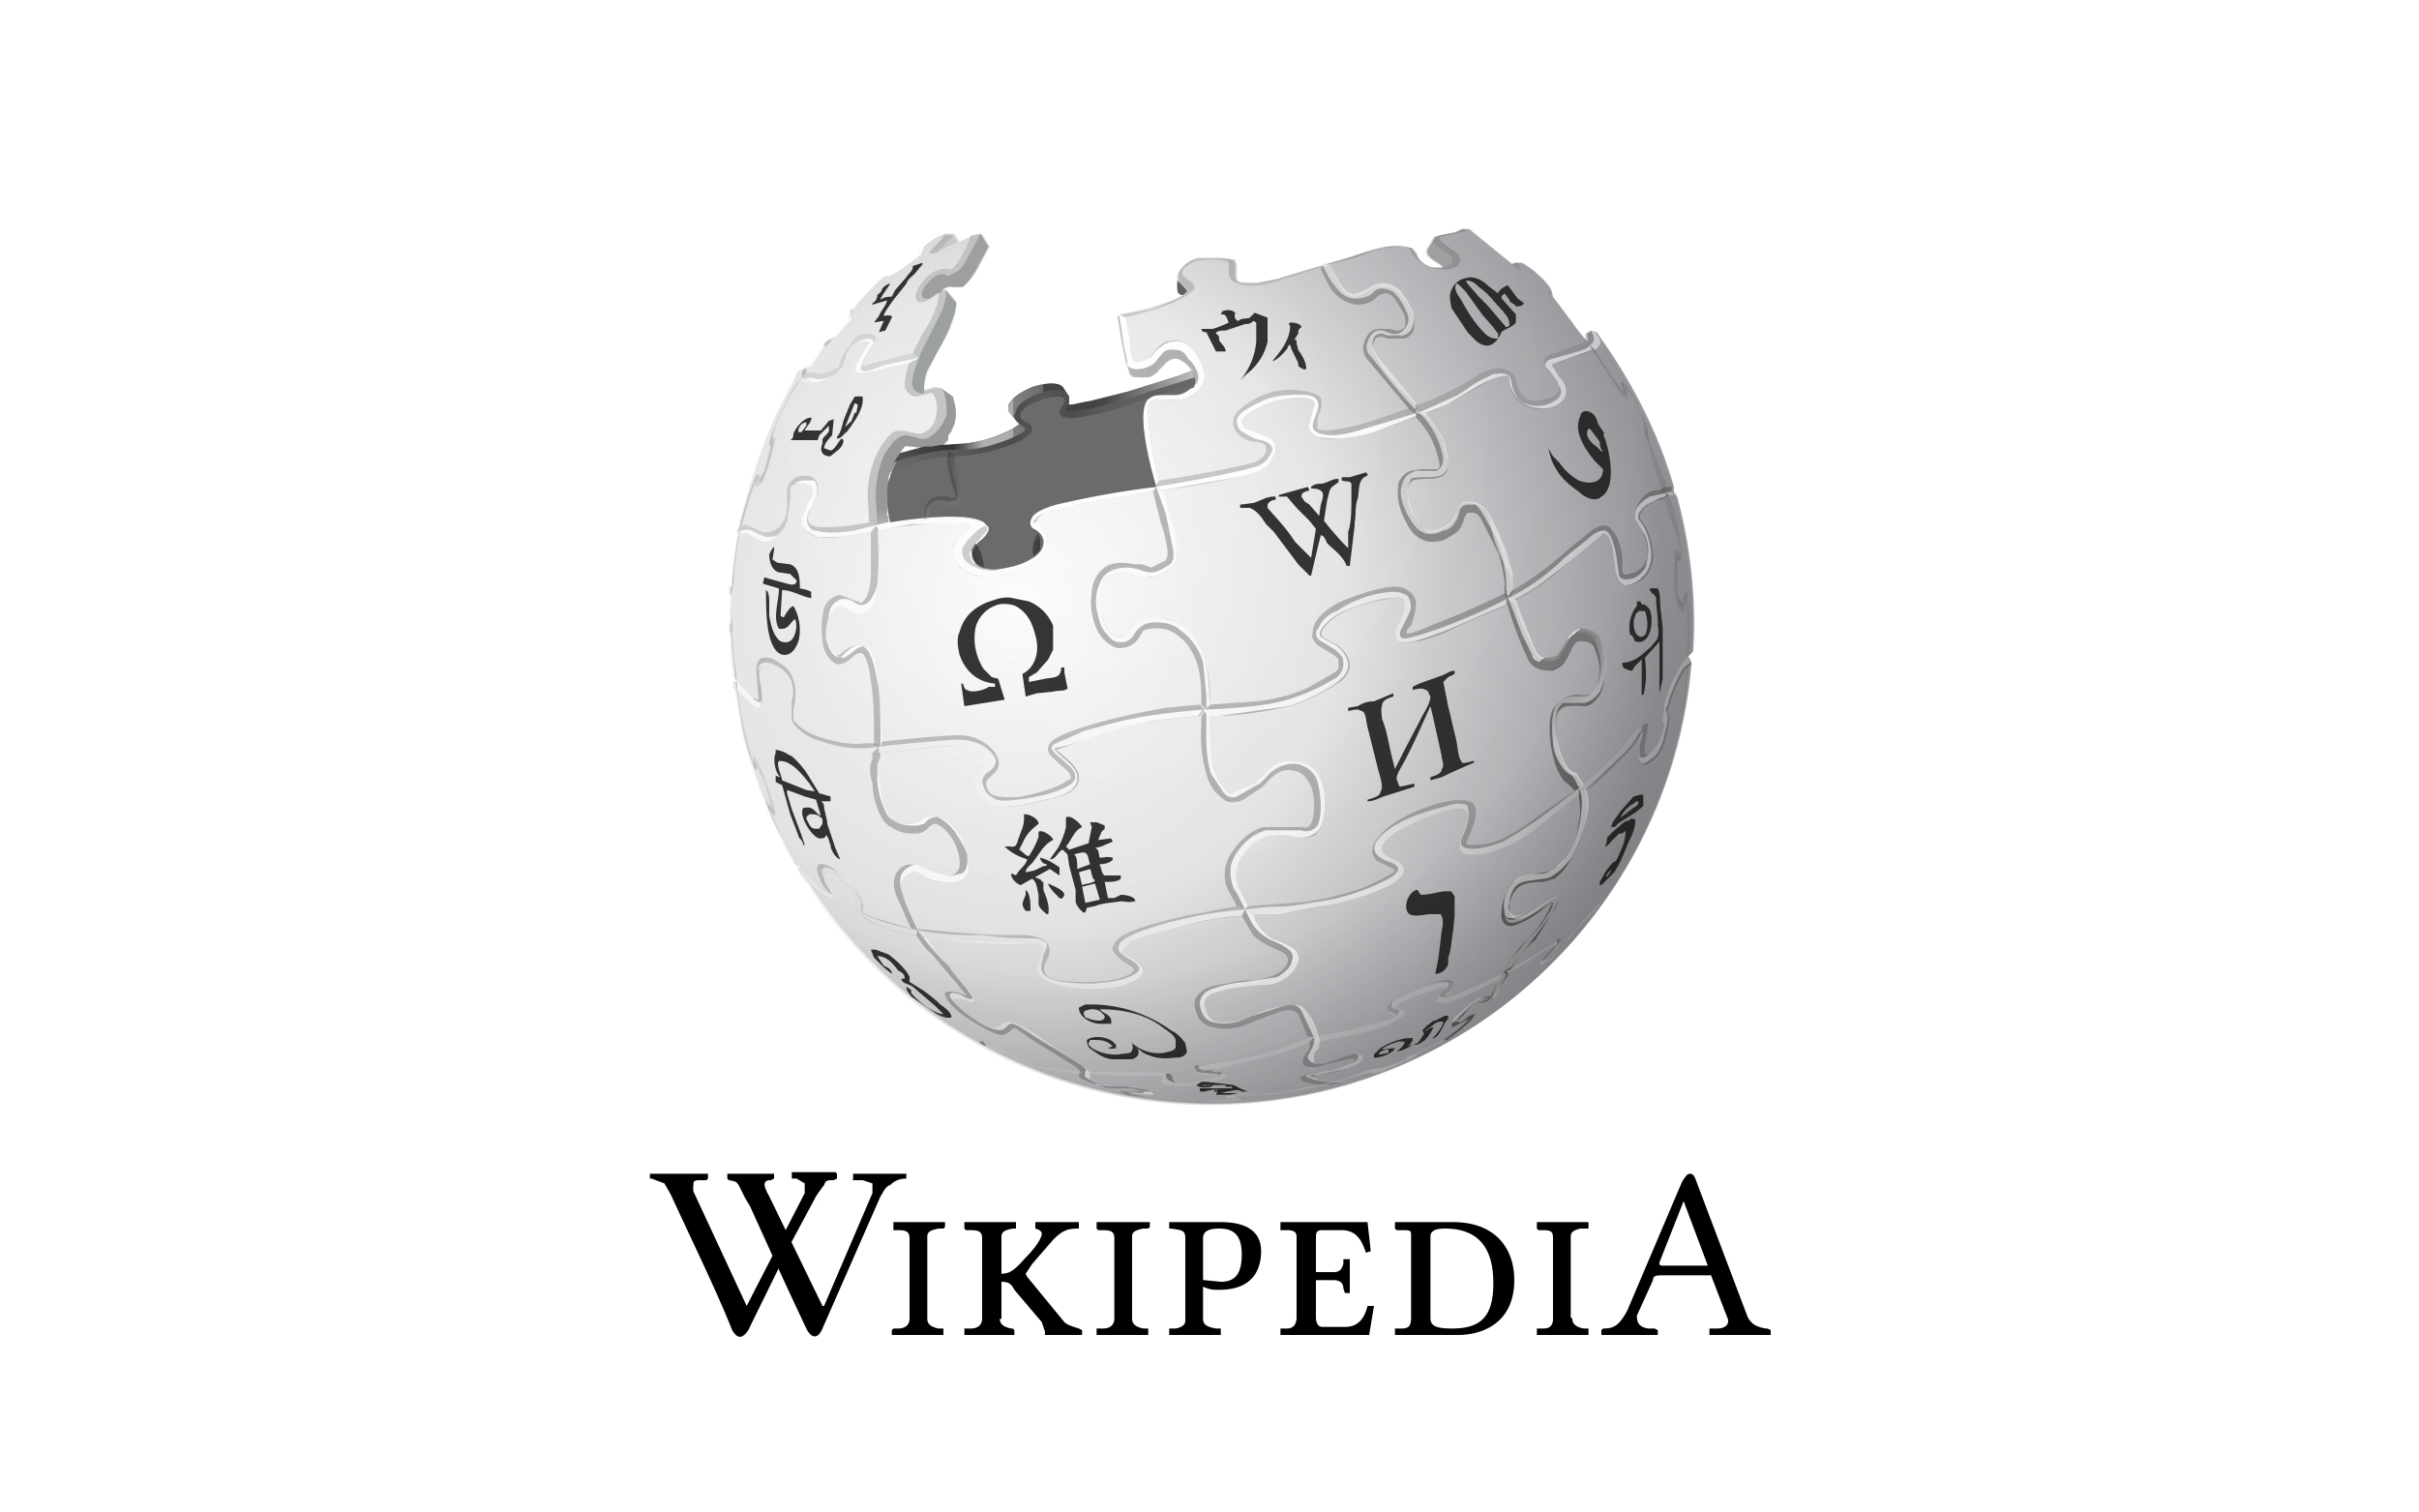 <svg xmlns="http://www.w3.org/2000/svg" width="150" height="93.8"><path d="M46.5 74.8l-.3-.5c-.5-1-.4-1-1-1.1l-.1-.1v-.3H48v.3H48l-.2.1c-.5 0-.5.3-.1 1l3.3 6.8h.1l3-7v-.6l-.6-.2H53a.2.2 0 0 1-.1 0 .1.1 0 0 1 0-.1v-.3h3.3v.3c-.5 0-.8.2-1 .4-.3.1-.4.4-.6.7l-3.6 8.2c-.3.7-.7.6-1 0a359.1 359.1 0 0 1-2.5-5.4l-1-2.2z"/><path d="M51.8 72.7h-2.7v.4H49.4l.5.3v.6l-3.6 7-3.3-7.1a1.2 1.2 0 0 1 0-.4c0-.2 0-.3.4-.3h.4l.1-.1v-.3h-3.6v.3h.1l.8.3.4.7c1 2.2 2.9 6.1 3.8 8.4.3.5.6.6 1 0l2.7-5.5 1.5-2.8a13 13 0 0 1 .5-.7c.1-.3.2-.3.6-.3l.2-.1v-.3zm5.7 9.1c0 .3.2.5.7.6h.3v.4h-3.2v-.3l.1-.1h.3c.5 0 .7-.3.7-.6v-5c0-.4-.2-.5-.7-.5h-.3v-.5h3.2v.3l-.1.1h-.3c-.5.1-.7.2-.7.5v5zm4.5 0c0 .3.2.5.7.6h.1l.1.1v.3H59.8v-.3-.1h.4c.5 0 .7-.3.7-.6v-5c0-.4-.2-.5-.7-.5h-.3l-.1-.1v-.4H63v.4h-.2c-.5.1-.7.2-.7.5V79c.5 0 .8-.2 1.5-1 .6-.6 1-1.2 1-1.5 0 0 0-.2-.4-.3v-.4h2.7v.4c-.7 0-1 .1-1.6.7l-1.3 1.5-.4.6.1.2L66 82c.2.2.6.3.9.4l.2.1v.3h-2.3v-.2l-.2-.6-1.7-2c-.2-.4-.4-.5-.8-.5v2.3zm8.2 0c0 .3.2.5.7.6h.3v.4H68v-.3-.1h.4c.5 0 .7-.3.7-.6v-5c0-.4-.2-.5-.7-.5h-.3l-.1-.1v-.4h3.3v.3l-.1.1h-.3c-.5.1-.7.2-.7.5v5zm3.3-5c0-.5-.2-.5-.9-.6h-.1v-.4h3.2c2.1 0 2.5 1 2.5 1.8 0 1-.4 2.4-2.6 2.4-.3 0-.6 0-1-.2v2c0 .4.3.5.8.6h.3v.4h-3.2v-.3-.1h.4c.5-.1.6-.3.6-.5v-5.2zm1.2 2.6l1 .1c.9 0 1.3-.5 1.3-1.7 0-1.3-.6-1.6-1.4-1.6-.7 0-1 .2-1 .6v2.6zm6.2 3.4h-1.5v-.3-.1h.4c.5 0 .6-.4.6-.7v-5c0-.3-.2-.4-.6-.4h-.4v-.5h5.4l.2 1.8-.3.1c-.2-.6-.5-1.4-1.5-1.4H82c-.3 0-.4.1-.4.4v2.2h1.1c.4 0 .5-.2.6-.5v-.3h.4v2.1H83.4l-.1-.3c0-.3-.2-.5-.6-.5h-1.1v2.3c0 .3.1.6.4.6h1.4c.8 0 1.2-.5 1.4-1.3h.4l-.3 1.8h-4.1zm5.7-.4h.3c.5 0 .6-.2.6-.7v-5c0-.4 0-.4-.6-.4h-.3l-.1-.1v-.4h3.6c2.6 0 3.8 1.6 3.8 3.6 0 2.6-1.9 3.4-3.5 3.4h-3.9v-.3-.1zm3.4 0c1.7 0 2.6-.6 2.6-2.8 0-1.5-.4-3.4-3-3.4-.5 0-.9.1-.9.5v5c0 .4.1.7 1.3.7zm7.5-.6c0 .3.2.5.7.6h.3v.4h-3.2v-.3-.1h.4c.5 0 .6-.3.6-.6v-5c0-.4-.1-.5-.6-.5h-.3l-.1-.1v-.4h3.2v.4H98c-.4.1-.6.2-.6.5v5zm4.7.6h.4l.2.1v.3h-3.5v-.3l.1-.1c.7 0 1-.2 1.5-1.1l3.4-8c.2-.3.3-.5.5-.5s.3.2.4.5l3.1 8.2c.2.6.6.8 1.2.9h.1l.2.1v.3H106v-.3-.1h.5c.5 0 .8-.3.6-.7l-1-2.6H103c-.4 0-.5.1-.5.3l-1 2.2c0 .4.1.7.7.8zm3.7-3.9l-1.5-4-1.5 3.8c0 .2 0 .2.4.2h2.6z"/><radialGradient id="a" cx="-31" cy="-689.5" r="40.2" gradientTransform="matrix(1 0 0 -1 94 -651.9)" gradientUnits="userSpaceOnUse"><stop offset="0" stop-color="#fff"/><stop offset=".5" stop-color="#eaeaeb"/><stop offset=".9" stop-color="#a9abae"/><stop offset="1" stop-color="#999b9e"/></radialGradient><path fill="url(#a)" d="M74.1 23.8L74 23s-.3-.5-.8-.7c-.4-.2-.8.2-.8.2l-.3.3c-.2.2-.3.4-.7.5-.4.2-.8.2-1 0a.5.5 0 0 1-.3-.3l-.2-.6-.1-1-.3-1.9s.8 0 2.1-.4c1.4-.5 1.8-.8 1.8-.8s-.3 0-.3-.3v-.7s-.1-.3.2-.7c.4-.4.8-.5 1-.6h1.3l1 .1.1.4v.7s0 .2.2.3c0 0 .3.2 1.3 0l1-.2 2.7-.8 1-.3a19 19 0 0 0 1.3-.4 12.2 12.2 0 0 1 1.7-.5c.7-.1 1.3 0 1.7.1l.3.4c0 .2.3.5.5.6.3.2.5.2 1.1.2l-.2-.2-.6-.4-.2-.3v-.2l.5-.8.3-.1 1-.2.4-.2h.4l2.7 2.2.1-.1h.5l.6.4s1 .8 1.2 1.3l.1.4 1.2 1.6s.7 1 1 1.2l-.1-.5.2-.1v-.1l.4.1c2.1 2.9 3.8 6.1 4.8 9.6v.3l.2.3a29.9 29.9 0 0 1 1 9.6l-.3.3.2.4a29.8 29.8 0 0 1-55.3 12.8v-.2h-.2a29.6 29.6 0 0 1-3.8-11.2v-.3l-.1-.3a30.2 30.2 0 0 1 .2-8.5l.2-.4v-.2a29.6 29.6 0 0 1 3.7-9.8l.4-.2.3-.1 1-1.5.4-.3h.1l1-1.1v-.2-.4h.1s1-1.3 1.9-2l.4-.1s.8-.4 1.9-1.3l.2-.5c.3-.3.9-.7 1.3-.8h.6l.3.5.8-.4.6-.1.5.8-.6 1.1s-.4.9-1 1.3c0 0-.2.2-.6.1s-.6.2-.6.2h-.1.2l.1.1.5.7s0 .5-.2 1.2c-.2.6-.9 1.7-.9 1.7l-.6 1.3a4 4 0 0 0-.3 1.3l.4-.1c.4-.2.7 0 .7 0l.6.5c.1.2.5 1 .1 1.9 0 0-.2.6-.8 1 0 0-.1.2-.9.1-.2 0-.3-.2-.8-.1-.5 0-.7.5-.7.5-.4.5-.7 1.4-.7 1.4l-.2 1.1.2 1.8s4.6-.8 5.8 0l.3.3v.2c0 .1-.2.4-.6.7-.3.2-.7 1-.2 1.3.6.5 1 .5 2 .3s1.7-.7 1.7-.7.6-.5.5-1-.6-.7-.6-.7-.4-.2 0-.7c0 0 0-.4 1.4-.8 1.4-.3 4-.9 6.2-1.1 0 0-1.5-4.9-.4-5.5 0 0 .2-.2.7-.2h.8c.3 0 .6 0 1-.3s.4-.5.4-.5"/><linearGradient id="b" x1="172.7" x2="199.9" y1="379.4" y2="421.9" gradientTransform="translate(-98.4 -359.8)" gradientUnits="userSpaceOnUse"><stop offset="0" stop-color="#8a8a8a"/><stop offset=".6" stop-color="#606060"/><stop offset=".6" stop-color="#fff"/><stop offset=".6" stop-color="#585858"/><stop offset="1" stop-color="#303030"/></linearGradient><path fill="url(#b)" d="M93.2 60.3h.3v.2l-.9 1.3c-.2.2-.3.3-.8.4-.5 0-1 .7-1 .7s-.6.5-.3.5c.2 0 .6-.4.6-.4l.4-.1-.3.4s-.7.7-1.5 1.2h-.2s1.1-.7 1.6-1.3c0 0 .1-.2 0 0l-1 .5c-.2 0 0-.3 0-.3l1-1c.7-.6 1.3-.6 1.3-.6s.1 0 .1-.1l.2-.5 1-1.7c.7-1 1-1.2 1-1.2s1-1 1.4-2c0 0 .4-.5-.2-.1a6 6 0 0 1-2 1.2c-.7.2-.8-.5-.8-.5s-.1-1.1.6-2c.7-.7 1.5-.7 2.2-.8.7 0 1.3-1 1.3-1s.5-.5.7-2.1c.2-.8 0-1.3 0-1.7V49H97.6l-.4-.4c-.2-.1-.4-.4-.6-.8 0 0-.6-1.3-.5-3s1.7-1.7 1.7-1.7.8.1 1-.1.3-.6.4-1.3c0-.8-.3-1.4-.3-1.4s0-.4-.6-.5-.6.1-.6.1-.1 0-.4.7c-.3.6-.5.8-1 1-.5 0-1.1 0-1.5-.6a24.5 24.5 0 0 1-1.3-3.4v-.4l-.2-.3a6.2 6.2 0 0 1 0-.7 7.7 7.7 0 0 0-.4-1.9l-1-2c-.2-.4-.4-.5-.6-.5H91l-.2.3c0 .1-.2.8-.6 1-.5.3-.7.5-1.4.5 0 0-1 .1-1.6-1.2-.7-1.3-.5-2-.5-2.4.1-.3.4-.7.8-.8l.6-.1h1c.3 0 .1-.6.1-.6s-.2-1.4-1.4-2.6v-.2l-.4-.3-2.6-3.1s-.6-.6 0-1.5c0 0 .2-.5 1-.4h.4c.3.1.6.2.9-.1 0 0 .2-.5-.2-1.1-.4-.6-.5-1-1-1 0 0-.3 0-.5.2-.2.3-.8.5-1.2.5-.4 0-1.3-.3-1.8-1.2l-.5-1 .1-.2h.4l.6 1.1c.3.6.6.7.8.8.2 0 .6 0 .8-.2.3-.1.5-.4.9-.4s1 0 1.3.5c.4.4 1 1.3.9 1.7 0 .4 0 .8-.6 1H86c-.4-.2-.5-.1-.7 0-.1.2-.3.6-.2.7l.4.8c.3.5 2 2.4 2.4 2.7l-.1.4.6.2 1 1.3.4 1.7c0 .4-.2.6-.2.6s-.2.3-1.1.3c-1 0-1 .2-1 .2s-.3.3-.2 1c0 .6.4 1.3 1 1.9.4.5 1.2 0 1.5-.2.3-.2.5-.7.5-.7s0-.7.8-.7 1.2.7 1.2.7a9.6 9.6 0 0 0 1.4 3.8l.1 1-.3.5.4.2.4 1.2.9 1.9c.3.5.5.4.7.5 0 0 .5 0 .7-.2l.4-.6s.4-1.1 1.2-1c.9 0 1.1.6 1.2 1.3.2.6.2 1.9-.2 2.6-.5.8-1 .7-1 .7s-1-.1-1.3.1c-.3.2-.4.4-.4 1 0 .5 0 1.3.4 2.3.4 1 .7.8.9 1 .1.3.7.7.6 2a7 7 0 0 1-1 3.1c-.4.8-1 1.2-1 1.2l-.7.2c-.4 0-1 0-1.5.3-.4.3-.6.9-.6 1.2 0 .3 0 .9.5.8.6 0 1.5-.8 1.5-.8s.9-.7 1-.5c.1.3-.4 1-.4 1l-1 1.6c-.5.4-1 1-1.5 1.8l-.5.3z" opacity=".7"/><linearGradient id="c" x1="154.6" x2="166.1" y1="375.7" y2="429.1" gradientTransform="translate(-98.4 -359.8)" gradientUnits="userSpaceOnUse"><stop offset="0" stop-color="#a8a9ab"/><stop offset="1" stop-color="#636668"/></linearGradient><path fill="url(#c)" d="M58.7 27.1z"/><linearGradient id="d" x1="152.1" x2="163.8" y1="376" y2="430.6" gradientTransform="translate(-98.4 -359.8)" gradientUnits="userSpaceOnUse"><stop offset="0" stop-color="#a8a9ab"/><stop offset="1" stop-color="#636668"/></linearGradient><path fill="url(#d)" d="M67.3 66.3h.1a64.8 64.8 0 0 1-3-2c-.6-.3-1.6-1-2-.8-.3 0-.3.2-.5.3-.2.1-.4 0-.9-.2-.4-.3-.8-.4-1.7-1.3-.8-.7 1-.1 1-.1s.3.2.1-.2a11.9 11.9 0 0 0-1.7-2.2 11.9 11.9 0 0 1-1.5-1.7l-.3-.4v-.1s-1.1-2-1-2.8c0 0 0-.4.7-.7.5-.1.4.4 1.8.6 0 0 1.2.3 1.6-.5.3-1-.4-2-.4-2s-.8-1.6-1.9-1.6c-.5 0-.4.3-1.2.5 0 0-1.1.1-1.5-.6a5.2 5.2 0 0 1-.6-2.3v-.8c.1-.1.2-.3.2-.7v-1.1c0-1 0-2.5-.2-3.4-.1-.9-.4-2.2-1.2-2.2 0 0-.4 0-1 .5-.4.5-.9-.4-1-1 0-.7.2-1.3.3-1.6.2-.3.6-.4.7-.4l.6.3c.3.2.7.2 1 0 .2-.3.5-.5.6-1.6s.1-2 0-3.3l-.1-.3.8-.1V32L55 32V30.6v-1.1l.1-.1s.3-.9.7-1.4.3-.5.7-.5l.8.1H58.2l.5-.5V27l.1-.1v-.1h.1v-.1l.1-.2c.4-.8 0-1.7-.1-1.9l-.6-.5s-.3-.2-.6 0l-.5.1.3-1.3.7-1.3s.6-1 .8-1.7c.3-.7.3-1.2.3-1.2l-.6-.7H58.4V18s.3-.3.7-.2h.6c.6-.5 1-1.4 1-1.4l.6-1.1-.5-.8-.6.1s-.4 1.2-1 1.9c0 0-.2.3-.4.2a.9.9 0 0 0-.5 0 2 2 0 0 0-1.1.8c-.5.6-.5 1-.3 1.2.2.1.6 0 .8-.2l.5-.3v.2s0 .8-1 2.3l-.6 1.2.4.3-.6.3a3.7 3.7 0 0 0-.3 1.5c.2.6.7.6.7.6l.8-.2c.4-.2.5.7.5.9 0 .1 0 1-.6 1.4 0 0-.2.2-.6.2l-.5-.1s-.6-.2-1 0c-.3.2-.7.7-1 1.3a6.1 6.1 0 0 0-.6 2.6l.1 1.7.4.2-.3.4v2.4c0 .5 0 1.6-.6 2l-.5-.2-.8-.3c-.1 0-.7.1-1 .8a5.4 5.4 0 0 0-.1 2c0 .6.5 1.5 1 1.5 0 0 .3 0 .7-.3.3-.3.5-.4.7-.4.1 0 .4.2.6 1.7.2 1.4.2 2.6.2 4l.4.1-.5.5v.3c-.2.4-.2.8 0 1.5 0 .8.4 2.2 1 2.6.7.5 1.2.5 1.7.5s.8-.4.8-.4.2-.2.4-.2.8.4 1.2 1.2c.4.9.5 1.8-.2 2-.7.1-1.9-.5-1.9-.5s-.7-.4-1.2 0-.6 1-.3 1.8l.9 2h.4l-.1.4c.3.4.6.9 1 1.2l2.2 2.6s0 .1 0 0a2.5 2.5 0 0 0-1.1-.3c-.4 0-.3.2-.3.2s.1.8 2.3 2c0 0 .8.5 1.3.5l.4-.2c.2-.3.3-.2.4-.2l1 .7 2.6 1.6c.4.3.4.3.3.6 0 .2.4.3.4.3s1 .5 1.7.5h1.2l.8.2h-.2-1.4l.5.2 2.2.3a16.1 16.1 0 0 1-2.2-.4h1.6c.3 0-.1-.1-.1-.1s-.5-.2-1.7-.3h-.9l-.8-.2s-.6-.2-.5-.4v-.3l-.2-.2z" opacity=".5"/><linearGradient id="e" x1="165.9" x2="182.9" y1="403.2" y2="403.2" gradientTransform="translate(-98.4 -359.8)" gradientUnits="userSpaceOnUse"><stop offset="0" stop-color="#231f20"/><stop offset="1" stop-color="#474747"/></linearGradient><path fill="url(#e)" d="M81.5 64.3l-.3.3c0 .4 0 .6-.2.7 0 .1-.3.3-.2.7.2.3 1 .2 1.5 0l1.3-.3c.3-.1.4 0 .4 0s.1.1-.4.4c-.4.2-1.3.3-1.7.4l-1 .2c-.6.2 0 .4 0 .4 1.4.4 2.4 0 2.4 0h.2l.5-.1c-1.2.2-2 0-2.2 0-.2 0-.4 0-.5-.2l.3-.1s1-.1 1.9-.4c.9-.3 1.1-.6 1-.8 0-.2-.4-.2-1 0L82 66l-.5-.1v-.6c.3-.2.3-.4.3-.4v-.4l-.4-.2.4-.1c-.2-.7-.7-1.3-.8-1.5-.2-.3-.5-.5-1.4-.3-.9.1-2 .6-2 .6s-1 .6-1.9.4c-.8 0-1-.9-1-1.2 0-.2.2-.5.6-.6.5-.2 1.5-.4 3-.5s2-1 2-1c.2-.3.5-1-.3-1.4-.8-.5-.9-.3-1.3-.6a2.6 2.6 0 0 1-1-1.4l-.5-.3.2-.2-.4-.8s-.7-1-.1-2.2c.6-1 1.6-1.3 1.6-1.3s.9-.2 1.7 0c.9.2 1.3-.1 1.3-.1s.5-.3.6-1.3c.2-1 0-2.9-1.3-3.2-1.4-.4-2 .3-2 .3l-1 1-.6.2-.9.4c-.2 0-1-1-1.1-1.9-.1-.7-.3-1.4-.2-3l-.3-.3.3-.3a7.2 7.2 0 0 0-.7-3.8 3.8 3.8 0 0 0-1.6-1.4 2.9 2.9 0 0 0-1.8 0c-.6.1-.8.3-1 .7-.2.4-.5.3-.5.3s-.8 0-1-1.2c-.5-1.8.1-2.4.1-2.4s.2-.2.8-.3c.6-.1 1 0 1.5.1.5.2.8.1 1.4-.2.6-.3.9-.7.8-1.6l-1-3.5-.4-.2.3-.4c-.7-2.5-.7-4-.7-4 0-.6 0-.8.3-1h1.2c.4 0 .8 0 1-.2.3-.1 1-.5 1-1.3a3 3 0 0 0-1.2-2 1.4 1.4 0 0 0-1.5.1c-.4.3-.5.6-.7.8-.2 0-.5.3-.9.2-.3 0-.3-.8-.5-1.6l-.2-1.2h-.4a45.9 45.9 0 0 0 .5 2.8l.2.6s0 .3.3.4h1c.4-.2.5-.4.7-.6l.3-.3s.4-.4.8-.2c.5.2.8.7.8.7s.2.4.2.8 0 .1-.4.4c-.4.3-.7.3-1 .3H72c-.5 0-.8.2-.8.2-1 .7.5 5.5.5 5.5l-.2.3.5 2c.3.8.4 1.6.4 1.7 0 .2 0 .5-.2.6l-.8.4-.6-.2h-.5s-.7-.2-1.4 0-1.2 1-1.2 1.8a3.9 3.9 0 0 0 .3 2.2c.3.7 1 1.2 1.4 1.2.5 0 .9-.2 1.2-.6l.3-.5a2.5 2.5 0 0 1 1.6 0 3 3 0 0 1 1.5 1.5c.4.8.5 1.6.5 3.1l.3.3-.3.4v.5a8.6 8.6 0 0 0 .4 3.4c.2.6.6 1 1 1.3.4.3 1 .1 1.2 0L78 49c.4-.2.4-.4 1-.9s1.2-.3 1.2-.3.6 0 1 .8c.4.7.3 1.8.2 2.2-.1.4-.3.6-.6.5H78.3c-.6.2-1.3.6-2 1.7a2.4 2.4 0 0 0-.2 2.1l.6 1.1.5.2-.2.4.7 1.2c.4.4 1 .7 1.7 1 .7.3.4.8.4.8-.4.8-1.6.9-2 1-.3 0-1 0-1.7.2-.7.1-1.4.2-1.8.7-.4.4-.2.9 0 1.4.3.5.9.7 1.7.7.8 0 1.4-.3 1.9-.5l1.6-.6c.3 0 .6-.2 1 .2l.6 1.4h.3z" opacity=".3"/><path fill="#232323" d="M104.4 43.8l.3-2.6v-.4c-.3 3.4-.6 4.5-.6 4.5l.3-1.5zm-6-22.6l.2.3.1.2 1.7 2.6.5.5c.1 0 0-.4 0-.4s-.2-.6.3.2c.4.7.7 1.3.7 1.6.1.2 0 .2 0 .2v.2l.3 1a93.3 93.3 0 0 0 1.8 5.8l.2.7c0 .2 0 .2-.2 0h-.2v2.5c.2 1 .4 1.3.4 1.3s.3.4.3-.3c.1-.6.1-.1.1-.1a21.3 21.3 0 0 1 0 3.2h.1c.1-1.8 0-3.2 0-3.2l-.1-.8-.2.4v.3s-.3 0-.4-.8v-1.8c0-.1 0 0 0 0h.2c.1 0 .1-.4-.1-1.8a21.9 21.9 0 0 0-.6-2.2l-.2-.2V30l-.6-1.6c-.5-1-.5-1.4-.5-1.4V27v-.1l-.1-.6-.8-1.7c-.5-.9-.7-.9-.7-.9s-.2-.1 0 .3c.2.5 0 .2 0 .2-.6-.7-1.7-2.5-1.7-2.5l-.3-.2-.3-.8M45.9 33l-.1.2a24.8 24.8 0 0 0-.4 3.2h-.1v.5l.2-.8s0-1.6.5-3.6l.7-2.4s.1-.3.1 0l.1.1c.3 0 .5-.6.8-1.4l.4-1.6-.1-.1h-.1l.2-.7a16 16 0 0 1 1.8-3.3v-.3l-.2.4v.2l-.2.3c-1.6 2.6-1.8 3.8-1.8 3.8v.2s.2-.2 0 .2l-.3 1.3-.3.5v-.2s-.1-.3-.3.2a17 17 0 0 0-1 3v.3zm1.9 17.5l-.1-.3.3.4c.1.1.2-.2-.4-1.8-.6-1.7-.8-1.8-.8-1.8s-.1-.2-.1 0c0 .3 0 .4-.3-.6a27.4 27.4 0 0 1-.6-3l-.2-2.1a16.5 16.5 0 0 1-.2-2.5v-.5l-.1.2V38.4v.8-.2s0-.5 0 0a62 62 0 0 0 .3 3.1v.1a38 38 0 0 0 1.2 5.5c.1.2.1 0 .1-.2l.5 1 .3 1 .1.6-.1-.2s-.3-.5-.2-.2c.2.8 1 2.3 1 2.3l.7 1.4a38.1 38.1 0 0 1-1.4-3zm1.4 3l.1.1v-.2z" opacity=".1"/><path fill="#232323" d="M57.1 15.5l-.1.3v-.1l.1-.2zm-2 1.6l-.5.1h.4zm39-.4h.2l-.1-.4a1.8 1.8 0 0 0-.4 0v.2l.3.2zm2 1.8l.1-.1-.1-.4H96v.1l.2.4zm8.3 25.3l.3-2.6v-.4c-.3 3.4-.6 4.5-.6 4.5l.3-1.5z" opacity=".1"/><linearGradient id="f" x1="-18.3" x2="-1" y1="-670.7" y2="-723.4" gradientTransform="matrix(1 0 0 -1 94 -651.9)" gradientUnits="userSpaceOnUse"><stop offset="0" stop-color="#fff"/><stop offset="0" stop-color="#fcfcfc"/><stop offset=".1" stop-color="#eee"/><stop offset=".1" stop-color="#e5e5e5"/><stop offset=".3" stop-color="#e3e3e3"/><stop offset=".3" stop-color="#8a8a8a"/><stop offset=".4" stop-color="#b8b8b8"/><stop offset="1" stop-color="#3b3b3b"/></linearGradient><path fill="url(#f)" d="M91.2 63.3l.3-.4-.3.1-.1.1.2-.2-.2.4-.2.1c-.5.6-1.4 1.2-1.4 1.2l.3-.1 1.4-1.2z" opacity=".5"/><linearGradient id="g" x1="175.1" x2="203.8" y1="380.8" y2="416.3" gradientTransform="translate(-98.4 -359.8)" gradientUnits="userSpaceOnUse"><stop offset="0" stop-color="#eff0f0"/><stop offset=".6" stop-color="#f0f1f2"/><stop offset=".6" stop-color="#787878"/><stop offset=".7" stop-color="#eeeff0"/><stop offset="1" stop-color="#d8d9db"/></linearGradient><path fill="url(#g)" d="M93.5 37l.3-.4v-1l-.4-1.4c-.6-1.6-1.1-2.4-1.1-2.4s-.4-.7-1.2-.7c-.7 0-.8.7-.8.7s-.2.5-.5.7c-.3.2-1.1.7-1.6.2-.5-.6-.8-1.3-.9-2 0-.7.2-1 .2-1s0-.1 1-.1 1.1-.3 1.1-.3.2-.2.2-.6a4.8 4.8 0 0 0-.4-1.7l-1-1.4h-.6V25l-2.3-2.8a2.9 2.9 0 0 1-.4-.7c0-.2 0-.5.2-.7.2-.1.3-.2.7 0h1c.6-.2.6-.6.7-1 0-.5-.5-1.3-.9-1.8-.4-.4-1-.5-1.3-.4-.4 0-.6.3-.9.4-.2.1-.6.3-.8.2-.2-.1-.5-.2-.8-.8l-.6-1H82s.4 1 1 1.6c.6.7 1.3.5 1.3.5s.5 0 .9-.4 1-.1 1.2 0c.1.1.5.5.8 1.2.4.7-.2 1.2-.2 1.2s-.3.4-1 .1c-.6-.3-1 .1-1.1.4-.1.2-.3.5 0 1 .4.4 1.9 2.5 2.9 3.4a5.2 5.2 0 0 1 1.6 2.6c.2.7 0 1-.3 1.2h-1.3c-.5.2-.7.3-.9 1s.4 2 1 2.6c.7.6 1.4.2 1.6.1.3 0 .8-.3 1-1.2.1-.4.5-.4.5-.4h.5c.2.2.4.4.8 1.2.5.8.9 1.8 1 2.8.2.9 0 1 .2 1.7l.9 2.4.6 1.2c0 .3.3.5.8.5s.8-.2 1-.4c0-.3.3-.7.3-.8 0-.1.3-.5.7-.6.4 0 1 0 1.2.7.2.6.5 1.5 0 2.6-.4.8-.7.5-1.5.6 0 0-.7 0-1 .5s-.3 1.6-.2 2.3c0 .8.6 1.8 1 2s.4.6.6.8c.1.3.3.7.1 2-.2 1.2-.6 2.2-1.1 2.6l-.2.2c-.3.3-.2.3-.5.4-.3.2-.6.2-1.1.2-.6.1-1 .2-1.2.5-.3.3-.8.9-.6 1.9 0 .6.8.3 1.3 0l-.5.2c-.6 0-.6-.6-.5-.8 0-.3.2-1 .6-1.2.4-.2 1-.2 1.5-.3.4 0 .6-.2.6-.2s.7-.4 1.2-1.2c.4-.7.9-2 1-3.1 0-1.3-.6-1.7-.7-2-.2-.2-.5 0-.9-1a5.3 5.3 0 0 1-.4-2.4c0-.5.1-.7.4-1h1.3s.5 0 1-.7a4.1 4.1 0 0 0 .3-2.7c-.2-.6-.4-1.1-1.3-1.2-.8-.1-1.2 1-1.2 1l-.4.6c-.2.2-.7.2-.7.2-.2 0-.4 0-.7-.5l-.8-2a8.5 8.5 0 0 1-.4-1.1l-.5-.2z" opacity=".7"/><linearGradient id="h" x1="-14.5" x2="2.8" y1="-669.4" y2="-722.2" gradientTransform="matrix(1 0 0 -1 94 -651.9)" gradientUnits="userSpaceOnUse"><stop offset="0" stop-color="#fff"/><stop offset="1" stop-color="#e4e5e6"/></linearGradient><path fill="url(#h)" d="M93.2 60.3l.5-.3 1.4-1.8 1.1-1.5s.5-.9.4-1c0-.2-.4 0-1 .4-2.1 1.6-2.3.7-2.3.7.2 1.4 2.8-1 3-.8 0 .3-.3.7-.7 1.3l-.5.6-.3.3-.1.1-1 1.2-.4.7-.4.6-.3.7c0 .2 0 .3-.3.4h-.6l-.6.4-1 .9v.1s-.1.1 0 .1l.6-.1h-.2c-.3 0 .2-.4.2-.4s.6-.6 1-.7l1-.4.7-1.3v-.1l-.2-.1z" opacity=".5"/><linearGradient id="i" x1="165.9" x2="180.5" y1="379.8" y2="427.3" gradientTransform="translate(-98.4 -359.8)" gradientUnits="userSpaceOnUse"><stop offset="0" stop-color="#fff"/><stop offset=".8" stop-color="#f9f9f9"/><stop offset="1" stop-color="#d5d7d8"/></linearGradient><path fill="url(#i)" d="M77.2 56.4l.2-.2-.4-.8s-.7-1-.1-2.1 1.6-1.4 1.6-1.4.9-.2 1.7 0c.9.2 1.3-.2 1.3-.2s.5-.2.6-1.2c.2-1 0-2.9-1.3-3.2-1.4-.4-2 .3-2 .3l-1 1-.6.2-.9.4c-.2 0-1-1-1.1-1.9-.1-.7-.2-1.3-.2-3l-.3-.3.3-.3c0-1.8-.2-3-.7-3.8-.4-.8-1.2-1.3-1.6-1.4s-1.2-.3-1.8-.1c-.6.2-.8.4-1 .8-.2.4-.5.3-.5.3s-.8 0-1-1.2c-.4-1.8.1-2.4.1-2.4s.2-.2.8-.3c.7-.1 1 0 1.5.2.5 0 .9 0 1.4-.3.6-.3.9-.7.8-1.6-.1-.8-.2-1-.9-3.5l-.5-.2.3-.4c-.7-2.5-.7-4-.7-4 0-.6 0-.8.3-1h1.2c.5 0 .8 0 1-.2.3-.1 1-.5 1-1.3a2.9 2.9 0 0 0-1.2-2 1.4 1.4 0 0 0-1.5.2c-.4.2-.5.6-.7.7-.2 0-.5.3-.9.2-.3 0-.3-.8-.4-1.6l-.2-1.1-.4-.2.3 2 .2.9v.2c0 .1.2.3.6.3.6 0 1-.3 1.1-.4l.5-.6s.2-.3.8-.2c.5 0 .7.4.8.6.1 0 1 1 .4 1.6l-.1.1-.3.2c-.4.3-.7.3-1 .3H72c-.5 0-.8.2-.8.2-1 .6.5 5.5.5 5.5l.6 1.7.4 2c.2.9-.1 1.1-.3 1.2-.2.1-.6.4-1 .4-.5 0-.6-.2-1.4-.3-.8 0-1.3.2-1.6.6a2.8 2.8 0 0 0-.4 2c.2.9.3 1.2.7 1.6.3.4.6.5 1.1.4.5-.2.5-.5.7-.7.3-.3.5-.5 1.2-.5s1.2.2 1.5.5a3.6 3.6 0 0 1 1.4 2l.2 2v2.6c0 .9.1 1.7.3 2.3l.8 1.2c.3.3.6.3.8.2l1.4-.8c.4-.3.5-.6 1-.9a2 2 0 0 1 1.4-.3c.4.1 1 .4 1.2 1.1s.2 1.6.2 1.6 0 .7-.2 1.1c-.3.4-.8.4-1 .3H80h-1.5c-.7.2-1.2.6-1.6 1.1-.4.5-.6 1-.6 1.3 0 .3 0 1 .4 1.5l.8 1.6c.4.9 1.3 1.3 1.3 1.3s.8.3 1.1.6c.3.2.3.5.2.7 0 .2-.2.6-.9 1l-2 .3a7.6 7.6 0 0 0-2.2.5c-.6.3-.6.8-.6.8s0 1 .8 1.2 1.6 0 1.9-.2l.9-.3 1.6-.5c.5-.1.9-.2 1.2.5l.7 1.5c0 .5-.2.7-.3.9l-.1.2c0 .5.7.5.7.5l-.3-.1v-.6c.3-.2.3-.4.3-.4.2-.8-.6-2-.8-2.2-.2-.3-.5-.5-1.4-.3-.9.1-2 .6-2 .6s-1 .5-1.9.4c-.8 0-1-.9-1-1.2 0-.2.2-.5.6-.6.5-.2 1.5-.4 3-.5 1.4 0 2-1 2-1 .2-.3.5-1-.3-1.4-.9-.5-.9-.3-1.3-.6a2.7 2.7 0 0 1-1-1.4l-.5-.3z"/><path fill="#232323" d="M98.8 21.7l1.7 2.5.3.3v-.3l-.1-.2c0-.2.2 0 .3.2l-.4-.5s-.2-.1 0 .3c.2.5 0 .2 0 .2-.6-.7-1.7-2.5-1.7-2.5l-.3-.3.2.3zm5.6 22.2v-.1c0-.1 0 0 0 0v.1zm-.4-9.2l.2.1v-.7.3c-.1.2-.2 0-.3 0v.1a24.7 24.7 0 0 0 .2 3s.1.2.2.1l.2-.3V37c.2 0 .2.3.2.5l-.1-.8-.2.4v.3s-.3 0-.4-.8v-1.8zm-.7-4.1l.2.2c.3.8.6 2.2.6 2.5V33l-.6-2.2-.2-.2v-.4l-.6-1.7c-.5-1-.5-1.4-.5-1.4V27v-.1l-.1-.6a6.3 6.3 0 0 1 0-.2v.3l-.1.3c0 .4.3.8.3.8l1 2.6v.5z" opacity=".1"/><linearGradient id="j" x1="-13.6" x2="-24.8" y1="-671.8" y2="-726.3" gradientTransform="matrix(1 0 0 -1 94 -651.9)" gradientUnits="userSpaceOnUse"><stop offset="0" stop-color="#fff"/><stop offset="1" stop-color="#e4e5e6"/></linearGradient><path fill="url(#j)" d="M70.1 67.4l1.1.2-1-.2z"/><linearGradient id="k" x1="152.9" x2="155.7" y1="384.4" y2="419.2" gradientTransform="translate(-98.4 -359.8)" gradientUnits="userSpaceOnUse"><stop offset=".2" stop-color="#989a9c"/><stop offset=".3" stop-color="#fff"/></linearGradient><path fill="url(#k)" d="M56.9 57.7v-.1s-1.1-2-1-2.8c0 0 0-.4.7-.7.5-.1.4.4 1.8.6 0 0 1.2.3 1.6-.5.3-1-.4-2-.4-2s-.8-1.6-1.9-1.6c-.5 0-.4.3-1.2.5 0 0-1.1.1-1.5-.6a5.4 5.4 0 0 1-.6-2.3l.1-.8.1-.7V46v-.4c0-1 0-2.5-.2-3.4S54 40 53.2 40c0 0-.3 0-.9.6-.5.5-1-.4-1-1 0-.7 0-1.3.2-1.6.2-.3.6-.4.7-.4l.6.3c.3.2.7.2 1 0 .2-.3.5-.5.6-1.6a14.5 14.5 0 0 0 0-3.3l-.1-.3.8-.2a.2.2 0 0 1 0-.1v-.4H55v-1.2l.1-1.1v-.1s.3-.9.7-1.5.3-.4.7-.4l.8.1a1.3 1.3 0 0 1 .1 0H58.3l.5-.5V27a5.3 5.3 0 0 0 .1-.1v-.1h.1v-.1l.1-.2c.4-.9 0-1.7 0-1.9l-.7-.5s-.2-.1-.4 0c.2-.1.4 0 .5.2.2.5.2.8.2 1.4 0 0-.2.8-.9 1.3-.6.5-1 0-1.7 0-.5.1-.8.5-1 .8-.2.2-.8 1.3-.8 3l.2 3.2c0 .7.1 2.3-.4 3-.4.8-1 .5-1.2.3-.4-.2-.8-.2-1 0-.4.2-.6.7-.6 2 0 1.4 1 1.5 1 1.5s.1 0 .5-.3c0 0 .4-.4.7-.4.4 0 .6.4.8 1 .1.7.4 3.4.4 5.2 0 .7-.4.7-.2 2 0 0 .2 2 .8 2.5.6.5 1.4.4 1.6.4l.4-.1.3-.3c.1 0 .3-.2.6-.1.3 0 1 .5 1.5 1.5s.3 2-.2 2c-.4.1-.5.2-1.1 0-.7-.1-.9-.3-1.2-.4-.3-.2-.6-.2-.9 0-.3.2-.8.6-.2 2a9.4 9.4 0 0 0 2 3.3l-.8-1.1-.3-.4z"/><linearGradient id="l" x1="-35.2" x2="-46.4" y1="-666.7" y2="-720.8" gradientTransform="matrix(1 0 0 -1 94 -651.9)" gradientUnits="userSpaceOnUse"><stop offset="0" stop-color="#fff"/><stop offset="1" stop-color="#e4e5e6"/></linearGradient><path fill="url(#l)" d="M58.1 18.2z"/><linearGradient id="m" x1="-22.1" x2="-22.1" y1="-720" y2="-720.1" gradientTransform="matrix(1 0 0 -1 94 -651.9)" gradientUnits="userSpaceOnUse"><stop offset="0" stop-color="#fff"/><stop offset="1" stop-color="#e4e5e6"/></linearGradient><path fill="url(#m)" d="M71.9 68.2h.2-.3.1z"/><path fill="#9FA2A3" d="M59 17c-.3.3-.3 0-.6 0s-.6.2-1 .7-.3 1 .3.8l.4-.3.3-.1V18s.3-.3.7-.2h.6c.6-.5 1-1.4 1-1.4l.6-1.1-.5-.8L60 16c-.4.6-.4.8-1 1z"/><path fill="#9FA2A3" d="M56.6 23.4s-.3 1 .7 1c0-.4 0-1 .2-1.4l.7-1.3s.6-1 .8-1.7c.3-.7.3-1.2.3-1.2l-.6-.7a.5.5 0 0 0-.1 0h-.1.1c.2.2-.2 1.2-.2 1.2l-.9 1.8c-.6 1-.9 2.3-.9 2.3z"/><linearGradient id="n" x1="-16.8" x2="-28.2" y1="-670.5" y2="-725.7" gradientTransform="matrix(1 0 0 -1 94 -651.9)" gradientUnits="userSpaceOnUse"><stop offset="0" stop-color="#fff"/><stop offset="1" stop-color="#e4e5e6"/></linearGradient><path fill="url(#n)" d="M67.3 66.3h.1a1.8 1.8 0 0 0-.3-.2c.1.1.3.2.2.4-.1.3 0 .3.3.5 0 0-.1 0 0-.2v-.3l-.3-.2z"/><linearGradient id="o" x1="-25.3" x2="-36.6" y1="-668.7" y2="-724" gradientTransform="matrix(1 0 0 -1 94 -651.9)" gradientUnits="userSpaceOnUse"><stop offset="0" stop-color="#fff"/><stop offset="1" stop-color="#e4e5e6"/></linearGradient><path fill="url(#o)" d="M59.3 62.3c-.8-.7 1-.1 1-.1s.3.1.1-.2c-.1-.4-.8-1.2-1.5-2l.1.2s1.4 1.6 1.3 1.7c-.1.2-.7-.2-.7-.2s-.8-.3-.7.1c.1.3.7.7 1 1l-.6-.5z"/><linearGradient id="p" x1="-20.5" x2="-31.9" y1="-669.5" y2="-725" gradientTransform="matrix(1 0 0 -1 94 -651.9)" gradientUnits="userSpaceOnUse"><stop offset="0" stop-color="#fff"/><stop offset="1" stop-color="#e4e5e6"/></linearGradient><path fill="url(#p)" d="M60.8 63.4l.8.4s.4.2.7 0c.3-.3.3-.4.8-.2l1.4.9L67 66a65.8 65.8 0 0 1-2.7-1.8c-.5-.3-1.5-1-2-.8-.2 0-.2.2-.4.3s-.4 0-.9-.2l-.2-.2z"/><linearGradient id="q" x1="-15.3" x2="-27.1" y1="-668.8" y2="-726.2" gradientTransform="matrix(1 0 0 -1 94 -651.9)" gradientUnits="userSpaceOnUse"><stop offset="0" stop-color="#fff"/><stop offset="1" stop-color="#e4e5e6"/></linearGradient><path fill="url(#q)" d="M68.3 67.3h.5c-.4.1-.8 0-.8 0l-.1-.1.4.1z"/><linearGradient id="r" x1="-13.4" x2="-24.8" y1="-671.2" y2="-726.4" gradientTransform="matrix(1 0 0 -1 94 -651.9)" gradientUnits="userSpaceOnUse"><stop offset="0" stop-color="#fff"/><stop offset="1" stop-color="#e4e5e6"/></linearGradient><path fill="url(#r)" d="M70.9 67.8l-1.1-.1a8.6 8.6 0 0 0 1.6.2c.3 0 0-.2 0-.2h-.5z"/><path fill="#232323" d="M47.7 50.1l.3.5v-.3a2.9 2.9 0 0 1-.2-.3l-.2-.1-.1-.2c.2.8 1 2.3 1 2.3l.7 1.4a38.8 38.8 0 0 1-1.4-3v-.3zM45.9 33V32.4l.9-2.7c.2-.5.2-.2.2-.2l.1.2.3-.5.4-1.3v-.2l-.1-.2s.2-1.2 1.7-3.8l.3-.3v-.2l.3-.4v.3s-1.2 1.5-1.9 3.3l-.2.7v.3h.1a12 12 0 0 1-.8 2.6l-.1-.1v-.2c-.2 0-.3.2-.3.2v.2s-.3.5-.8 2.5c-.5 1.9-.5 3.5-.5 3.5l-.1.8c-.1.1 0 0 0 0h-.2v-.5h.1c.1 0 0 0 0 0h.1c0-.2.1-1.7.4-3.2V33zm-.7 5.4v.2l.1.2.1-.2v.2c0 .3 0 1.4.2 2.5a27.4 27.4 0 0 0 .8 5l.3 1 .2.1v-.2.3c0 .2 0 .4-.1.2-.1-.3-.5-1-.8-2.5l-.4-3v-.5l-.2-2.7c0-.5 0 0 0 0v.2c-.1 0-.2.2-.2-.2v-.6zM59.4 15l-.3-.4h-.6s.2-.1 0 0c0 .2-.3.4-.6.7-.4.4-.3.5 0 .4l1.5-.7z" opacity=".1"/><path fill="#232323" d="M58.5 14.6zm.3.3c.2-.1.3-.3.3-.4h-.6s.2 0 0 .2l-.6.7c-.4.3-.2.4 0 .3h.2l.7-.8zM93.8 16.3h-.1l.1.2v-.2h.1z" opacity=".1"/><path fill="#FFF" d="M81.6 66.7l1.9-.4c.9-.3 1.1-.6 1-.8 0-.1-.2-.2-.5-.1.2 0 .3 0 .2.2-.1.3-.5.4-.5.4l-.5.2c-.4.2-1 .2-1.3.3l-.9.2c-.2.1.6.3.6.3s.8.2 1.9.1l.5-.1c-1.2.2-2 0-2.2 0l-.5-.2c-.1-.2.3-.1.3-.1z" opacity=".5"/><path fill="#232323" d="M82 16.4h.4L84 16l1-.4a6.3 6.3 0 0 1 2-.3l.4.1.1.2s.5 1 1.8 1.1c1.3.1 1.3-.6 1.2-.8-.2-.3-.6-.5-.6-.5l-.6-.5c-.1-.2 0-.2 0-.2l1.7-.4-.4-.1-.4.2-1 .2-.3.1-.5.8v.2c0 .2.2.3.2.3l.6.4c.3.1.2.2.2.2-.6 0-.8 0-1-.2-.3-.1-.5-.4-.6-.6l-.3-.4c-.4-.2-1-.2-1.7 0l-1.7.4-1.3.4-1 .3-2.6.8-1.1.2h-1.3c-.2-.1-.2-.3-.2-.3v-.7s0-.3-.2-.4l-.9-.1h-1.2c-.2 0-.7.2-1 .6-.4.4-.3.7-.3.7v.7c0 .3.3.3.3.3s-.4.3-1.8.7a12 12 0 0 1-2.1.5l.4.1s3.2-.6 4.1-1.5c0 0 .4-.2 0-.5l-.5-.4s-.2-.2 0-.5c.3-.3.6-.5.8-.5s1-.2 1.7 0l.3.1v.6c0 .1 0 .3.2.5l.6.3s.8.1 1.7-.1l3.2-1 .1-.2z" opacity=".1"/><path fill="#616161" d="M73.3 17.7l.3.3c0 .2-.3.3-.3.3s-.3 0-.3-.4a16.3 16.3 0 0 1 0-.5l.3.3z"/><path fill="#FFF" d="M93.2 60.3h.3l1-.5 1.7-1.1s.5-.3.1.1l-.6.6s-.3.4-.2.5l.7-.4 1.3-1.5V58l.2-.3 1.2-1.2.5-.7-1.5 1.6-.5.6-.2.3-.2.3-.7.7s-.3.3-.5.3l.3-.3.6-.7c.2-.3 0-.3 0-.3l-.5.3-.8.5-1.7 1a31 31 0 0 1-3 1.4c-.7.4-1.2.4-1.1.3l.3-.2.2-.5s0-.3-1-.1c-1 .2-1.9.7-1.9.7s-1.5.7-1.1 1c0 0 0 .2.4.3.3 0-.6.3-.6.3l-2.2.6a151.4 151.4 0 0 0-2.6.5l-1.8.7c-1.2.4-3.5.8-3.5.8s-1.5.2-1.7.4l.1.3 1 .1h.3l-.1.1-1.7.4h-1v-.2s0-.2-.2-.3c0 0-.2-.2-1-.2h-4a40.3 40.3 0 0 1-3.6-.4l-.2-.1-.6-.4-1.3-.6-1-.3v.2l.7.3-.3-.2h.2l1.2.4.8.5s.5.3 1.4.4l2.2.3.3-.2.3.2 1.5.1h2.7c.4 0 .3.2.3.2s-.2.2 0 .3c0 0 .5.3 2 .1 1.5-.2 1.9-.5 1.9-.5s.2-.2-.2-.2l-.7-.1c-.4 0-.6-.1-.3-.2h.7l2.3-.6s1.2-.2 2.3-.6l1-.4.3-.3.4.2 2-.4c.6-.1 1.8-.4 2.4-.7.5-.2.8-.5.9-.6 0-.2-.3-.3-.3-.3s-.3 0-.3-.2l.7-.4 2-.7c.6-.2.4.1.4.1l-.5.6v.2h.7a21.5 21.5 0 0 0 3.2-1.5l.2-.4z" opacity=".2"/><linearGradient id="s" x1="-44.7" x2="-44.6" y1="-705.5" y2="-705.5" gradientTransform="matrix(1 0 0 -1 94 -651.9)" gradientUnits="userSpaceOnUse"><stop offset="0" stop-color="gray"/><stop offset=".1" stop-color="#7a7a7a"/><stop offset=".4" stop-color="#6b6b6b"/><stop offset=".5" stop-color="#686868"/><stop offset=".6" stop-color="#5f5f5f"/><stop offset=".7" stop-color="#4e4e4e"/><stop offset=".8" stop-color="#383838"/><stop offset=".9" stop-color="#1b1b1b"/><stop offset="1"/></linearGradient><path fill="url(#s)" d="M49.3 53.6l.1.1z" opacity=".7"/><linearGradient id="t" x1="-44.6" x2="10.8" y1="-702.8" y2="-702.8" gradientTransform="matrix(1 0 0 -1 94 -651.9)" gradientUnits="userSpaceOnUse"><stop offset="0" stop-color="gray"/><stop offset=".1" stop-color="#7a7a7a"/><stop offset=".4" stop-color="#828282"/><stop offset=".5" stop-color="gray"/><stop offset=".6" stop-color="#797979"/><stop offset=".6" stop-color="#6e6e6e"/><stop offset=".6" stop-color="#6b6b6b"/><stop offset="1" stop-color="#4e4e4e"/></linearGradient><path fill="url(#t)" d="M97.9 49h-.2l-2.3 1.6s-1 .8-2 1.3c-1 .6-2.3.5-2.3.5s-.3 0-.1-.3l.4-1c.1-.4.3-1.2-.3-1.4-.7-.2-1.8.1-1.8.1s-2.7.7-3.7 2c-1 1-.2 1.6-.2 1.6l.8.4c.4.1.3.3.2.3 0 0-1.2.8-2.6 1.2 0 0-1.9.6-3.7.7l-2.7.2-.2.2-.5-.2-3.2.6c-1.6.4-3 .7-4 1.3 0 0-.8.6-.4 1 .5.6 1 .8 1 .8l.2.2s0 .2-.2.3c0 0-.8.5-2.4.5s-2.3 0-2.8-.4c-.4-.4.1-1.1.1-1.1s.2-.4 0-.8c-.2-.5-1.3-.6-1.3-.6h-1.5a66.7 66.7 0 0 1-5.3-.4h-.4l-2.4-.7c-.5-.3-.7-.2-.6-.7 0-.4-.5-1-.5-1l-1.3-1.3c-.6-.4-.9-.3-.9-.3s-.3.1 0 .8c.2.6.5.8.5.8v.1l-.4-.2-1.5-1.4.1.2c.1.3.5.8 1.3 1.4.9.7.9.5.9.5s0-.3-.2-.5c-.2-.3-.5-.8-.4-1l.1-.2.4.1 1.2 1c.3.4.3.7.3.7s-.1.4.2.7c.3.4 1 1 3.4 1.4l.2-.3.3.4c2.1.3 3.3.3 3.3.3l3.5.1c.7 0 .6.4.6.4l-.1.4c-.1.1-.3.8-.1 1.1 0 0 .3.8 2.5.9 0 0 2 .1 3.3-.4 1.4-.6.2-1.3.2-1.3l-.7-.5c-.2-.1 0-.3 0-.4 0 0 .1-.2.3-.2.1-.1.7-.4 3.1-1a21 21 0 0 1 3.9-.7l.2-.4.5.3 1.5-.1c1 0 2.5-.3 3.4-.5A15 15 0 0 0 86 55c1-.5 1-1 1-1s.2-.2-.2-.5-.6-.2-1-.6.4-1 .4-1 .3-.4 2.3-1.2 2.3-.5 2.4-.4c.1 0 .2.3.1.5l-.4 1.2c-.1.4-.2.8.3 1a4 4 0 0 0 2-.3c1.7-.6 2.2-1.4 5-3.4V49h.5c1.1-.8 2.2-2 2.2-2s.8-.7 1.1-1.4c.4-.6 0 .5 0 .5s-.1 1 .2 1.3c.2.2.9-.5.9-.5s.4-.5.5-1.2c.3-1.1.2-1.3.2-1.3s-.2-.3 0-.5c0-.3.6-1.8 1-2.4l.4-.3-.2-.3.2-.3-.8 1.2a6 6 0 0 0-.9 2.2v.6l.1.4a2.4 2.4 0 0 1-.8 1.6s-.4.4-.5.1a1.3 1.3 0 0 1 0-.5l.2-1.2c0-.3-.3 0-.3 0l-.2.1a16.7 16.7 0 0 1-3.5 3.6l-.2.3z" opacity=".4"/><linearGradient id="u" x1="-48.6" x2="9.8" y1="-692" y2="-692" gradientTransform="matrix(1 0 0 -1 94 -651.9)" gradientUnits="userSpaceOnUse"><stop offset="0" stop-color="#555"/><stop offset="1" stop-color="#231f20"/></linearGradient><path fill="url(#u)" d="M45.7 42.3v.5l.7.7c.6.7.8.3.8.3s.1-.5 0-1.2c-.2-.8-.2-1.2.2-1.2.3 0 1.3.2 1.6 1v.9 1.3c0 .5.4.9.8 1.2.5.3 1.6.9 2.8 1h1.5l.5-.5v.4l2.2-.2c1.4-.2 2.4-.3 3.4-.2.9.1 1.2.9 1.2.9s0 .1-.2.3l-.5.5c-.1.2-.3.6 0 1.2.4.6 1.3 1 2.1.8.8 0 2-.4 2.6-.5.8-.2 1.5-.6 1.5-1.2.1-.6-.8-1.3-.8-1.3l-.6-.5.9-.3a17.3 17.3 0 0 1 5.2-1.5l2.8-.3.3-.4.3.4h.7c2.1-.1 3.2-.4 4.3-.6a11 11 0 0 0 2.9-1.4c.2-.1.7-.4.8-1.1 0-.8-.8-1.3-.8-1.3l-.9-.5c-.1-.2 0-.4 0-.4s.4-.8 1.7-1.3a10 10 0 0 1 2.7-.7c.6-.1.7 0 .8.2v.5l-.3.8c-.2.2-.3.7-.2 1s.5.3 1 .2c.4 0 1.7-.4 2.8-1l3-1.3v-.4l.5.1c.6-.3 1.6-.9 2.3-1.5l2.4-2.1c.2-.2.6-.5.8-.5.3 0 .4.2.6.9l.2 1.5c.1.3.2.7.6.8.4 0 .9-.3 1-.4.2-.2.6-.7.6-1.4 0 0 0-1-.5-1.9l-.3-.4v-.3c.1-.2.3-.5.7-.7.2-.2.5-.2.6-.2l.4-.2v-.2.1h.5l-.3-.2.1-.3h-.4c-.2 0-.2.2-.6.2-.3 0-.7.2-1.1.8-.4.6 0 1.3 0 1.3l.3.5c0 .2.6 1.3 0 2.1 0 0-.3.4-.9.5-.5.2-.4-.4-.4-.8 0 0 0-1.3-.7-2-.6-.7-1.6.5-2.2.9-.4.3-1.9 1.8-3.9 2.9l-.3.5-.2-.3a49 49 0 0 1-4.6 2s-1 .5-1.5.5c0 0-.1 0 0 0 0-.2.1-.3.3-.5.1-.3.3-.8.3-1.4 0-.5-.6-1.1-1.5-1-1 .1-1.8.4-2.9.8-1 .4-2 1.2-2 2-.2.6.6 1 .6 1s.9.5 1 .7v.5s0 .2-.4.4l-1.4.8s-1.3.7-3.3.9l-2.8.2-.4.3-.3-.3-2.1.2s-2.5.4-4.8 1.1c-2 .6-2.3 1-2.3 1s-.4.3-.1.8l.6.6c.4.3.7.6.7.8 0 .2-.2.2-.2.2s-.5.5-2.8 1c0 0-1.5.2-2-.2-.4-.5-.2-.8-.2-.8l.3-.3s.6-.4.4-1c-.2-.7-1.2-1.5-2.4-1.5 0 0-1.3 0-4.8.4l-.1.3-.4-.2h-.6c-.6.1-1.5 0-2.5-.3-1.1-.3-1.8-.9-1.9-1.2V44s.2-.8.1-1.4c-.1-.6-.3-1.1-1-1.5-.5-.4-.9-.3-.9-.3s-.5-.1-.5.8L47 43s.1.4 0 .4l-.5-.2-1-1v.4l.1.2v-.4z" opacity=".3"/><linearGradient id="v" x1="-48.4" x2="5.2" y1="-680" y2="-680" gradientTransform="matrix(1 0 0 -1 94 -651.9)" gradientUnits="userSpaceOnUse"><stop offset="0" stop-color="#a0a0a0"/><stop offset=".1" stop-color="#656767"/><stop offset="1" stop-color="#717375"/></linearGradient><path fill="url(#v)" d="M98.3 20.7v.5l-1 .4-1.2.4s-.5.2-.3.6c.2.5.5.7.5.7s.4.4.4.7c0 .3-.1.4-.4.6l-.7.2s-.7.2-1.1-.2c-.4-.4-.5-1-.5-1s0-.5-.7-.7c-.6-.2-1.4.2-1.4.2l-1.3.8c-.7.4-2 1-2.7 1.2l-.1.4-.4-.2-2 .7s-1.4.5-2.4.6c-1 .2-1.2 0-1.3 0v-.7s.4-.8.2-1.2c-.2-.4-1.4-.5-1.4-.5s-1.4-.2-2.6.5c-1.1.6-1.3 1-1.3 1s-.3.5 0 1c.5.7 1.2.7 1.2.7s.6 0 .7.3v.3s-.1.6-1.2.8c0 0-2 .5-5.4 1l-.3.4c-2.2.2-4.8.8-6.2 1.1-1.4.4-1.5.8-1.5.8-.3.5 0 .7 0 .7s.6.2.7.7c0 .6-.5 1-.5 1s-.7.6-1.7.7c-1 .2-1.4.2-2-.3-.5-.4-.2-1 .2-1.3l.6-.7v-.2l-.3-.3c-1.2-.8-5.8 0-5.8 0l-.8.2-.4-.2s-1.3.3-2.9.3c-1.5 0-.7-1.2-.7-1.2l.4-1s.2-1-.8-1-1.1.9-1.1.9v.8c0 .4 0 1-.5 1.5-.5.4-1 .3-1 .3l-.9-.4a.5.5 0 0 0-.4 0l-.1.4v-.4l-.2.3v.5-.2l.2-.2v.1h.4l1 .5c.3 0 .5 0 .7-.2.3-.2.6-.6.8-1l.2-1.5v-.2-.5c.2-.1.3-.2.7-.2.4 0 .6.2.6.2l.1.3v.2l-.3.6c-.1.1-.4.7-.3 1.2 0 .5.8.8.8.8s.7.1 1.6 0L54 33l.3-.4.1.3a23.2 23.2 0 0 1 5.5-.4s.3 0 .3.2l-.3.2-.4.4c-.4.4-.4.7-.4 1 0 .3.3 1.1 1.4 1.4 1.2.2 2.4-.2 2.4-.2s.9-.2 1.7-1c.8-.8 0-1.8 0-1.8l-.4-.3s-.1 0 0 0 .2-.5.7-.6c.6-.2 2.4-.7 6.5-1.3l.2-.3.5.2a43 43 0 0 0 4.6-.8s1.7-.3 2.1-1c.2-.4.6-.9 0-1.4l-.5-.2c-.4 0-.6-.1-1-.4-.3-.2-.3-.5-.3-.5s0-.2.5-.5c0 0 .5-.4 1.5-.7 1-.3 2.1-.2 2.1-.2s.5 0 .4.4l-.3 1.1c0 .3 0 .6.5.9.5.2 1.3.1 1.3.1s.8 0 2.2-.4l2.7-1-.1-.2h.6c.3 0 .8-.3 1.3-.5l2-1.1s1.1-.7 1.7-.7c0 0 .2 0 .2.2l.1.7c0 .1.4 1 1.6 1.2 1.2 0 1.7-.7 1.7-.7s.4-.6-.3-1.3l-.6-.7.1-.1 2.5-.8-.1-.3.3.2a.9.9 0 0 0 .3-.3c.1-.1 0-.4 0-.4l-.3-.3-.3-.2-.3.2" opacity=".3"/><path fill="#232323" d="M49.7 23.4l-.1.3h.7c.6.1 1.2-.3 1.2-.3s.6-.3.8-.8l.2-.6s.2-.6.7-.8h.4l.3.1s0 .2-.4.6l-.4.7s-.2.4.1.5h.6l2.6-.6.6-.3-.4-.3-2.8.7c-.3.2-.3 0-.3 0-.2 0 .2-.5.2-.5l.6-1c.1-.5-.6-.4-.6-.4-.4 0-.7.2-1 .7a3 3 0 0 0-.6 1l-.1.4-.3.1-.7.3-.6-.1H50v-.3l-.4.2-.2.4v.3h.1l.3-.3zm3-4.2s.2-.1.2 0l-.1.4h-.1v-.4zm-1.5 2s-.3.2 0 .3l.5-.5h-.1l-.4.2z" opacity=".1"/><path fill="#FFF" d="M90.5 64l-2 1-1.3.6v.1l-1.6.6h-.1.1l.2-.1-.7.1-1.7.6-1.6.4-2.5.5H79s.3 0-.2 0h-2.1c-.8.2-.7.3-.7.3h.7c-.8.2-2.5.2-2.5.2a24 24 0 0 0 2 0l1-.1c.3 0 0 0 0 0l-.5-.1s-.4 0 0-.1l1.4-.1h.6c.3 0 2.8-.4 4.2-.8l2.4-.7-.3.1s-.3.2.5 0h.1a30.2 30.2 0 0 0 2.2-1c-.2 0 0 0 0-.1l2-1 .7-.4z" opacity=".3"/><linearGradient id="w" x1="-46.8" x2="-46.8" y1="-695.1" y2="-695.1" gradientTransform="matrix(1 0 0 -1 94 -651.9)" gradientUnits="userSpaceOnUse"><stop offset="0" stop-color="#fff"/><stop offset=".1" stop-color="#f4f4f4"/><stop offset=".4" stop-color="#cecece"/><stop offset=".5" stop-color="#bfbfbf"/><stop offset=".8" stop-color="#7c7c7c"/><stop offset=".9" stop-color="#a8a8a8"/><stop offset=".9" stop-color="#9a9a9a"/><stop offset=".9" stop-color="#7d7d7d"/><stop offset="1" stop-color="#686868"/><stop offset="1" stop-color="#5b5b5b"/><stop offset="1" stop-color="#575757"/></linearGradient><linearGradient id="x" x1="-48.7" x2="14.8" y1="-695" y2="-687.9" gradientTransform="matrix(1 0 0 -1 94 -651.9)" gradientUnits="userSpaceOnUse"><stop offset="0" stop-color="#fff"/><stop offset=".1" stop-color="#f4f4f4"/><stop offset=".4" stop-color="#cecece"/><stop offset=".5" stop-color="#bfbfbf"/><stop offset=".8" stop-color="#7c7c7c"/><stop offset=".9" stop-color="#a8a8a8"/><stop offset=".9" stop-color="#9a9a9a"/><stop offset=".9" stop-color="#7d7d7d"/><stop offset="1" stop-color="#686868"/><stop offset="1" stop-color="#5b5b5b"/><stop offset="1" stop-color="#575757"/></linearGradient><path fill="url(#x)" d="M45.7 42.3v.5l.7.7c.6.7.8.3.8.3v-.4c0 .1 0 .3-.4 0l-.6-.6a8.2 8.2 0 0 1-.6-.7l-.1.4.1.2v-.4z"/><linearGradient id="y" x1="-49" x2="23.9" y1="-695" y2="-686.9" gradientTransform="matrix(1 0 0 -1 94 -651.9)" gradientUnits="userSpaceOnUse"><stop offset="0" stop-color="#fff"/><stop offset=".1" stop-color="#f4f4f4"/><stop offset=".4" stop-color="#cecece"/><stop offset=".5" stop-color="#bfbfbf"/><stop offset=".8" stop-color="#7c7c7c"/><stop offset=".9" stop-color="#a8a8a8"/><stop offset=".9" stop-color="#9a9a9a"/><stop offset=".9" stop-color="#7d7d7d"/><stop offset="1" stop-color="#686868"/><stop offset="1" stop-color="#5b5b5b"/><stop offset="1" stop-color="#575757"/></linearGradient><path fill="url(#y)" d="M47.2 42.6v.1a3.1 3.1 0 0 0 0-.1z"/><linearGradient id="z" x1="146.3" x2="202.5" y1="406.8" y2="395.4" gradientTransform="translate(-98.4 -359.8)" gradientUnits="userSpaceOnUse"><stop offset="0" stop-color="#ededee"/><stop offset=".4" stop-color="#fff"/><stop offset=".6" stop-color="#f8f9f9"/><stop offset="1" stop-color="#bfc0c2"/></linearGradient><path fill="url(#z)" d="M103.3 30.6l.2.1h.4l-.3-.2-1.3.3s-.8.4-.9 1v.4l.6 1c.3.7.2 1.2.1 1.7 0 .5-.7 1-1 1-.4.1-.6 0-.7-.2l-.2-1.4c-.2-.9-.4-1.3-.7-1.4-.4 0-.8.3-1 .5L97 34.6S95.7 36 93.7 37c-2 1.1-4.5 2-4.5 2s-1.7.6-2.1.6c-.4 0-.3-.4-.2-.6l.5-1c.2-.4 0-1-.2-1.1-.4-.2-.8-.3-2.1 0a7.5 7.5 0 0 0-2.2 1c-.4.1-1 .6-1.1 1-.2.2-.3.5 0 .8l1 .6c.4.4.5.4.5.9s-.4.8-.4.8-1.8 1.2-3.9 1.6c-1.4.3-4 .4-4 .4s-.8 0-3.1.3c-2.4.3-4 .9-4.6 1l-1.8.8c-.5.2-.2.5-.1.6l.9.8c.1.1.8.7 0 1.2s-2 .7-2 .7-1.9.4-2.5.2c-.6-.3-.7-.5-.8-.8-.2-.4 0-.8.4-1 .5-.4.3-.8.3-.8-.6-1-1.8-1.2-2.8-1.1a84 84 0 0 0-4.3.4A7 7 0 0 1 51 46c-.9-.2-1.8-.9-1.9-1.4a.7.7 0 0 1 0-.2v-1c.2-.4 0-1 0-1v-.1a2 2 0 0 0-1.5-1.2c-.6-.1-.6.5-.6.5l.2-.2c.4 0 1.4.2 1.7 1v.9 1.3c0 .5.4.9.8 1.2.4.3 1.6.9 2.8 1h1.5l.5-.5v.4l2.2-.2c1.4-.2 2.4-.3 3.4-.2.9.1 1.2.9 1.2.9s0 .1-.2.3l-.5.5c-.2.2-.3.6 0 1.2.4.6 1.3 1 2.1.8.8 0 2-.4 2.6-.5.8-.2 1.5-.6 1.5-1.2.1-.6-.9-1.3-.9-1.3l-.5-.5v-.1l.9-.2 2-.7c1-.4 3.2-.8 3.2-.8l2.8-.3.3-.4.3.4h.7l4.3-.6a11 11 0 0 0 2.9-1.4c.2-.2.7-.4.8-1.1 0-.8-.8-1.3-.8-1.3l-.9-.5c-.1-.2 0-.4 0-.4s.4-.8 1.7-1.3c1.3-.5 2.2-.7 2.7-.7.6-.1.7 0 .8.2v.5l-.3.8c-.2.2-.3.7-.2 1 0 .2.5.3 1 .2.4-.1 1.7-.5 2.8-1l3-1.3v-.4l.5.1c.6-.3 1.6-.9 2.3-1.5a80 80 0 0 0 3.2-2.6c.3 0 .4.2.6.9l.2 1.5c.1.3.2.7.6.8.4 0 .9-.3 1-.5.2-.1.6-.6.6-1.4 0 0 0-.9-.5-1.8l-.3-.4v-.3c.1-.2.3-.5.7-.7l.6-.3.4-.1v-.2z"/><path fill="#FFF" d="M45.9 33v.1h.4l1 .5c.3 0 .5 0 .7-.2l.4-.4c-.1.2-.4.3-.8.3 0 0-.3 0-.8-.3s-.8-.1-1 0l-.2.4.2-.2V33z"/><path fill="#FFF" d="M48.7 32.5l.1-.2V32v.5zm.3-1.9v.9V30.6z" opacity=".7"/><linearGradient id="A" x1="147.6" x2="150.3" y1="383" y2="383" gradientTransform="translate(-98.4 -359.8)" gradientUnits="userSpaceOnUse"><stop offset="0" stop-color="#e2e3e4"/><stop offset=".5" stop-color="#fff"/></linearGradient><path fill="url(#A)" d="M49.7 23.4l-.1.3h.7c.6.1 1.2-.3 1.2-.3l.4-.3c-.2.2-.8.5-1.3.4-.5-.2-.5 0-.7 0-.2 0-.2-.1-.2-.2 0-.3.2-.5.2-.5l-.4.2-.2.4v.3h.2l.2-.3z"/><path fill="#FFF" d="M55 22.6c-.7.2-1.2.5-1.5.4-.3 0 0-.5 0-.6l.1-.2.5-.8c.1-.1.1-.4-.2-.4-.5 0-1 .4-1 .4s-.3.1-.4.8V22s.2-.6.7-.8h.5c.3 0 .2.1.2.1l-.4.6-.4.7s-.2.4.1.5h.6l2.6-.6.6-.3-2 .4z"/><path fill="#231F20" d="M98 57.3zm.1-.2zm0 0z" opacity=".1"/><path fill="#231F20" d="M96.4 58.7l-.1.1-.6.6-.1.2.4-.2a.3.3 0 0 1-.1 0l.2-.2.6-.7c.2-.3 0-.3 0-.3l-.2.1s.1.1 0 .4z" opacity=".3"/><path fill="#231F20" d="M87.7 61.4s1.3-.6 2-.5c0 0 .3 0 0 .4-.5.4-.6.7.1.5h.2-.4c0-.2.3-.3.3-.3s.2-.3.2-.5c0 0 0-.4-1-.1a7.6 7.6 0 0 0-1.4.5z" opacity=".2"/><path fill="#231F20" d="M87.2 61.6zm9.3-3.3zM96.2 58.5zm2.4-1.9zm-.1.1zm0 0zm-.3.4zm-11.5 4.8zm11.7-5.1zm-.1.2zm0-.2zm0 .2zm0-.1zM87 61.7zm.1 0zm-.4.2zm.4-.3zm0 0zm0 0zm.1 0zm0 0zm-.1 0zm.1 0zm0 0zm0 0zm-.2 0zm-.2.2zm.4-.2zm-.4.2zm0 0zm0 0zm.2-.1zm11.6-5.2zM87 61.8zm0 0zm0 0zM99 56.1zm0 0H99zm0 0zm-.4.4zm.3-.3zm.1-.2zm.2-.1zm0 0zm-2.9 2.5zm2.8-2.4zm-3 2.5zm-23 8.6zm-.1 0zm0 0zm0 0zm0 0zm23.3-8.7zm0 0zm0 0h-.1zm0 0zm-.1.8l-.1.1v-.1zm2.6-3zm-37.5 8.5zM86.5 62zm-14.7 4.5zm-10.6-1.7zm-.1 0zm.2 0zm37.4-8.3zm-37.3 8.4zm37.4-8.4zm0 0v-.1zm-37.4 8.3zM86.5 62zm-14.5 4.6zm14.5-4.6zm-14.4 4.6zm0 0zm-.3 0zm.1 0zm0 0zm-.1 0zm-10.6-1.8zm11.4 2.4zm0 0zm0 0zm0 0zm0 0zm0 0zm-.5-.6zm.1 0zm1.4.6zm-1.4-.6zm.6.6zm0 0zm-1.5-.7h.1zm1.5.7z" opacity=".1"/><path fill="#231F20" d="M72.3 66.5v.2c0 .2.1.3.4.4s0-.1 0-.2 0-.2-.2-.3h-.2z" opacity=".4"/><path fill="#231F20" d="M73 67.1zm-.2 0zm0 0zm0 0zm0 0zm0 0zm-.5-.6zm-10.5-1.6zm0 0zm0 0zm9.9 1.5zM61.8 65zm-.8-.3zm0 0zm.8.3zm0 0z" opacity=".1"/><path fill="#231F20" d="M61.2 64.9a.6.6 0 0 1-.2-.3h-.3l.2.2.3.1z" opacity=".4"/><path fill="#231F20" d="M61.8 64.9zm0 0h-.1zm0 0zm-.3-.1zm10.1 1.6zm0 0zm-10-1.6h-.1zm0 0zm0 0zm0 0zm0 0zM86 63.2zm.5-.2zm0 0zm0 0zm0 0zm-.2.1zm0 0zm.1 0zm-.2 0zm0 0zm0 0zm-12.5 4zm12.5-4zm.3-1zm.1-.1zm0 0z" opacity=".1"/><path fill="#231F20" d="M86.5 62.9v.1s.4-.2.2-.4c-.2 0-.6-.1-.3-.5-.3.2-.5.4-.3.6l.4.2z" opacity=".2"/><path fill="#231F20" d="M86.3 63.1zm0 0zm0 0zm0 0zm-.1 0zm.2-1zm-13.2 5zm.1 0zm0 0z" opacity=".1"/><path fill="#231F20" d="M74.2 66.5l1 .1h.3v.1s.4-.1.2-.2h-.5v-.1h-.4s-.3 0-.5-.2c0-.2.3-.2.3-.2l1.1-.2-1.6.3c-.1.2.1.3.1.3z" opacity=".3"/><path fill="#231F20" d="M86 63.2zm0 0zm-12.5 3.9zm0 0zm0 0zm-.1 0zM86 63.2zm0 0zm0 0zm0 0zm0 0zm0 0zm0 0zm1.2-1.6zM86 63.2zm0 0z" opacity=".1"/><linearGradient id="B" x1="148.1" x2="203.3" y1="413.4" y2="400.2" gradientTransform="translate(-98.4 -359.8)" gradientUnits="userSpaceOnUse"><stop offset="0" stop-color="#ededee"/><stop offset=".4" stop-color="#fff"/><stop offset=".6" stop-color="#f8f9f9"/><stop offset=".9" stop-color="#b2b4b6"/></linearGradient><path fill="url(#B)" d="M49.4 53.7z"/><linearGradient id="C" x1="149.5" x2="205.2" y1="419.4" y2="406.2" gradientTransform="translate(-98.4 -359.8)" gradientUnits="userSpaceOnUse"><stop offset="0" stop-color="#ededee"/><stop offset=".4" stop-color="#fff"/><stop offset=".6" stop-color="#f8f9f9"/><stop offset=".9" stop-color="#b2b4b6"/></linearGradient><path fill="url(#C)" d="M97.9 49h.4l2.2-2.1s.8-.7 1.1-1.4c.2-.2.2-.2.2 0V45l-.5.5s-1.2 1.7-3.4 3.4-2.8 2.2-4.7 3.3c0 0-1.4.6-2.3.4-.7-.2 0-.9.1-1.6.2-.6 0-.9 0-1s-.6-.3-1.3 0c0 0-2.8.6-4 1.8-1.2 1.1.2 1.6.6 1.7 0 0 .4.2.4.4s-.3.4-.4.5a14.1 14.1 0 0 1-5 1.6c-2.3.4-1.8.1-4 .4-2.4.2-3 .4-4.8.8-1.8.5-3 1-3.1 1.4-.2.4.2.6.5.8s.9.5.7.8c-.2.3-1 .7-2.9.8-1.9 0-2.6-.2-3-.6-.3-.4 0-.8 0-1.2 0 0 .3-.4.2-.7-.2-.2-.5-.3-.8-.3-.3 0-1.9 0-3.1-.2-1.4 0-3 0-5-.5 0 0-1.3-.3-2.2-.7a1.6 1.6 0 0 1-.3-.2c-.2-.3 0-.5-.1-.7l-.5-.9a14.3 14.3 0 0 0-.6-.6c-.7-.5-.8-.6-1.1-.6-.4 0-.2.5-.1.7l.1.3c0-.2-.2-.4-.1-.5 0-.2.2-.2.2-.2l.3.2c.3.2.9.6 1.2 1 .3.3.3.6.3.6s-.1.4.2.7c.4.4 1 1 3.5 1.4l.1-.3.3.4a31.5 31.5 0 0 0 6.8.4c.7 0 .6.4.6.4l-.1.4c-.1.2-.3.8-.1 1.1 0 0 .3.8 2.5.9 0 0 2 .2 3.3-.4 1.4-.6.2-1.3.2-1.3l-.7-.5c-.2-.1 0-.2 0-.3l.3-.3c.1-.1.7-.4 3.1-1 2.4-.7 3.9-.7 3.9-.7l.2-.4.5.3h1.5l3.4-.6A15 15 0 0 0 86 55c1-.5 1-.9 1-.9s.2-.3-.2-.6-.6-.2-1-.6.4-1 .4-1 .3-.4 2.3-1.2c2-.8 2.3-.5 2.4-.4.1 0 .2.3.1.5l-.4 1.2c-.1.4-.2.8.3 1a4 4 0 0 0 2-.3c1.7-.6 2.2-1.3 5-3.4V49z" opacity=".8"/><linearGradient id="D" x1="148.8" x2="204.4" y1="416.4" y2="403.1" gradientTransform="translate(-98.4 -359.8)" gradientUnits="userSpaceOnUse"><stop offset="0" stop-color="#ededee"/><stop offset=".4" stop-color="#fff"/><stop offset=".6" stop-color="#f8f9f9"/><stop offset=".9" stop-color="#b2b4b6"/></linearGradient><path fill="url(#D)" d="M104 41.7c-.4.7-.7 1.5-.8 2v.2l-.1.6v.3a.2.2 0 0 1 .1.1 2.5 2.5 0 0 1-.3 1v.1c-.3.5-.7.9-1 1-.2 0-.3-.1-.3-.3 0 .2 0 .4.2.6.2.2.9-.5.9-.5s.4-.5.5-1.2c.3-1.1.2-1.3.2-1.3s-.2-.3 0-.5c0-.3.6-1.8 1-2.4l.4-.3-.2-.3-.2.2-.4.7z"/><linearGradient id="E" x1="148.4" x2="204" y1="414.7" y2="401.4" gradientTransform="translate(-98.4 -359.8)" gradientUnits="userSpaceOnUse"><stop offset="0" stop-color="#ededee"/><stop offset=".4" stop-color="#fff"/><stop offset=".6" stop-color="#f8f9f9"/><stop offset=".9" stop-color="#b2b4b6"/></linearGradient><path fill="url(#E)" d="M51.2 55.3a3 3 0 0 1-.3-.2 39.9 39.9 0 0 1-1-1l-.5-.4.1.2v.1c.1.2.5.7 1.3 1.3.9.7.9.5.9.5s0-.3-.2-.5V55s.5.9-.3.2z"/><linearGradient id="F" x1="148.5" x2="203.5" y1="415" y2="401.9" gradientTransform="translate(-98.4 -359.8)" gradientUnits="userSpaceOnUse"><stop offset="0" stop-color="#ededee"/><stop offset=".4" stop-color="#fff"/><stop offset=".6" stop-color="#f8f9f9"/><stop offset=".9" stop-color="#b2b4b6"/></linearGradient><linearGradient id="G" x1="149.1" x2="204.8" y1="417.9" y2="404.7" gradientTransform="translate(-98.4 -359.8)" gradientUnits="userSpaceOnUse"><stop offset="0" stop-color="#ededee"/><stop offset=".4" stop-color="#fff"/><stop offset=".6" stop-color="#f8f9f9"/><stop offset=".9" stop-color="#b2b4b6"/></linearGradient><path fill="url(#G)" d="M101.7 46l.1-.6s-.3.9-.2 1.3V46z"/><path fill="#232323" d="M82 16.4h.4L84 16l1.1-.4a6.3 6.3 0 0 1 2-.3l.3.1.1.2s.5 1 1.8 1.1c1.3.1 1.3-.6 1.2-.8-.2-.3-.6-.5-.6-.5l-.6-.5c-.1-.2 0-.2 0-.2l1.7-.4-.3-.1-.5.2-1 .2-.3.1c-.1.1-.1.3.1.5l.9.6c.1.1.3.4 0 .6a1 1 0 0 1-.5.2H89c-.3 0-.5 0-.7-.2a1.3 1.3 0 0 1-.5-.6l-.3-.4c-.4-.2-1-.2-1.7 0-.6 0-1.5.3-1.7.4l-1.3.4-1 .3-2.6.8-1.1.3-1.3-.1c-.2-.1-.2-.3-.2-.3v-.7s0-.3-.2-.4a2.2 2.2 0 0 0-.9-.1h-1.2c-.2 0-.7.2-1 .6-.4.4-.3.7-.3.7 0 .2.2.4.5.5.6.3-.7.8-.7.8l-1.3.5-2.1.4.4.2S73 19 73.9 18c0 0 .4-.1 0-.5l-.5-.4s-.2-.2 0-.5l.8-.5a5.2 5.2 0 0 1 1.7 0s.3 0 .3.2v.6s0 .3.2.5.6.2.6.2.8.2 1.7-.1l3.2-1 .1-.2z" opacity=".1"/><linearGradient id="H" x1="147.1" x2="199.2" y1="394.1" y2="382.1" gradientTransform="translate(-98.4 -359.8)" gradientUnits="userSpaceOnUse"><stop offset="0" stop-color="#fff"/><stop offset=".7" stop-color="#fff"/><stop offset="1" stop-color="#cbccce"/></linearGradient><path fill="url(#H)" d="M98.6 21.4l.1.3-2.5.9a21.6 21.6 0 0 0 .5.8c.7.7.3 1.3.3 1.3s-.5.8-1.7.6a1.9 1.9 0 0 1-1.7-1.8c0-.2-.2-.2-.2-.2-.6 0-1.7.6-1.7.6l-2 1.2-1.3.5h-.6v.2l-2.6 1c-1.4.4-2.2.4-2.2.4s-.7 0-1.3-.1c-.5-.3-.6-.6-.5-.9l.3-1.1c.1-.3-.4-.4-.4-.4s-1.1-.1-2.1.2c-1 .3-1.5.7-1.5.7-.5.3-.5.5-.5.5s0 .3.3.5l1 .4.5.2c.6.5.2 1 0 1.4-.3.7-2.1 1-2.1 1l-4.6.8-.5-.2-.2.3c-4.1.6-5.9 1.1-6.5 1.3-.5.1-.7.4-.8.5s0 .1 0 .1c.3 0 .5.3.5.3s.8 1 0 1.8-1.7 1-1.7 1-1.2.4-2.3.2c-1.2-.3-1.5-1.1-1.5-1.4 0-.3.1-.7.4-1l.4-.4.3-.2c0-.2-.3-.2-.3-.2h-3.4l-2 .4-.2-.3-.3.4-1.8.3h-1.5s-.8-.3-1-.8c0-.5.3-1 .4-1.3l.3-.5v-.2l-.1-.3s-.2-.2-.6-.2c-.4 0-.5 0-.6.2a1 1 0 0 1 .8-.4h.6c.4.6 0 1.2-.2 1.7l-.2.3v.1c-.2.6.2 1 .4 1s.7.3 2.5 0l2-.5s3.7-.6 5.3-.2.8.2.2.8c-.5.5-1 1-.8 1.4 0 .4.7 1 2 1l.7-.2c1-.2 1.7-.7 1.7-.7s.6-.5.5-1c-.1-.5-.6-.7-.6-.7s-.4-.2 0-.7c0 0 0-.4 1.4-.8a55.7 55.7 0 0 1 6.2-1.1c2-.3 5.6-1 6.4-1.3.7-.3.8-.8.9-1 0-.1 0-.4-.7-.6a2.7 2.7 0 0 1-1.1-.5c-.1 0-.4-.2-.4-.7s1-1 2-1.4c1-.3 2.3-.2 2.3-.2 1.2.1.6 1.2.6 1.2 0 .2-.6 1 .3 1.2.9.3 2.4-.2 3-.4a130.2 130.2 0 0 0 3.3-1l2.2-1 1.2-.8 1-.5c.3 0 1-.2 1.1.4.1.7.4 1.2.8 1.4a2 2 0 0 0 2-.2c.6-.4.1-1 .1-1v-.1a8 8 0 0 0-.7-.9c-.2-.2 0-.4.2-.5l1.4-.4c.7-.2 1-.3 1.2-.6.3-.2 0-.8-.1-.8l.3.1.3.4s.1.3 0 .4a.9.9 0 0 1-.3.3l-.3-.3z"/><path fill="#232323" d="M78.6 67.8h-1.2c-.6 0-1.1.2-1.1.2H77l.7-.1h1.6s-.7.1-.8 0zm-1.8.3s.1.1-1.7.2l2-.1c.6-.1-.3-.1-.3-.1zM52.6 19.6l.1.2.1-.3v.1h-.1c0 .1 0 0 0 0zm-1.4 1.6s-.3.2 0 .3l.3-.3v-.3l-.3.3z" opacity=".1"/><path fill="#6B6B6B" d="M57.3 27.7h1l1.6-.2c1-.1 2-.5 2-.5s1-.4 1.3-.7l-.6-.7s-.2-.3 0-.6.5-.6 1.4-1c.9-.3 1.4-.2 1.4-.2s.3 0 .5.2l.4.6v.4c0 .2-.1.1-.1.1h.2c.2 0 .7 0 1.5-.3l2-.5 3.2-1 .8-.3s.3.4.2.8 0 .1-.4.4c-.4.3-.7.3-1 .3H72c-.5 0-.7.2-.7.2-1.1.6.4 5.5.4 5.5a56 56 0 0 0-6.2 1.1c-1.4.4-1.5.8-1.5.8-.3.5.1.7.1.7s.5.2.6.7c.1.6-.5 1-.5 1s-.6.5-1.7.7c-1 .2-1.4.2-2-.3-.5-.4-.1-1 .2-1.3.4-.3.5-.5.6-.7v-.2l-.3-.3c-1.2-.8-5.8 0-5.8 0-.1-.6-.2-.6-.2-1.8 0-.7.2-1 .2-1v-.1s.3-.8.7-1.4l.8-.2.7-.2z"/><linearGradient id="I" x1="-38.8" x2="-19.9" y1="-678.2" y2="-678.2" gradientTransform="matrix(1 0 0 -1 94 -651.9)" gradientUnits="userSpaceOnUse"><stop offset="0" stop-color="#696969"/><stop offset=".4" stop-color="#2e2e2e"/><stop offset=".5" stop-color="#424242"/><stop offset=".6" stop-color="#303030"/><stop offset=".7" stop-color="#4a4a4a"/><stop offset="1" stop-color="#666"/></linearGradient><path fill="url(#I)" d="M74.1 23.8l-2.2.7h-.4l-.4.2s-1.9.8-3.7 1.1c-1.9.4-1.8-.2-1.6-.5.1-.2.5-.6-.1-.7-.6 0-1 .1-1.3.3-.3 0-1.9.8-.7 1.3 0 0 .8.4-.2 1 0 0-1.1.7-3.2 1l-1 .1a9.5 9.5 0 0 0-4.1 1l.1-.3.1-.3a10.4 10.4 0 0 1 3.4-.8c1.1 0 1.7 0 2.7-.3 1.3-.4 1.6-.6 1.7-.7.2 0 .5-.3.3-.4l-.5-.4c-.1-.2-.2-.2 0-.6.1-.6 1.2-1 1.2-1s.6-.3 1.4-.3c.7 0 .7.5.7.5l-.1.4s-.3.4 0 .4c.2 0 .9.1 3.1-.6l4.8-1.5v.4z" opacity=".5"/><linearGradient id="J" x1="-38.6" x2="-20" y1="-677.8" y2="-677.8" gradientTransform="matrix(1 0 0 -1 94 -651.9)" gradientUnits="userSpaceOnUse"><stop offset="0" stop-color="#525252"/><stop offset=".2" stop-color="#333"/><stop offset=".3" stop-color="#aeaeae"/><stop offset=".4" stop-color="#adadad"/><stop offset=".4" stop-color="#9d9d9d"/><stop offset=".4" stop-color="#818181"/><stop offset=".5" stop-color="#6a6a6a"/><stop offset=".5" stop-color="#585858"/><stop offset=".5" stop-color="#4c4c4c"/><stop offset=".5" stop-color="#444"/><stop offset=".6" stop-color="#424242"/><stop offset=".7" stop-color="#454545"/><stop offset="1" stop-color="#bdbdbd"/></linearGradient><path fill="url(#J)" d="M63.2 26.3c-.3.3-1.2.7-1.2.7s-1.1.4-2.1.5l-1.6.1-.5.1h-.5l-1.5.4-.2.3-.2.3c.7-.3 2.2-.7 3.4-.8 1.1 0 1.7 0 2.7-.3 1.3-.4 1.6-.6 1.7-.7.2 0 .5-.3.3-.4-.2 0-.5-.4-.5-.4-.1-.2-.2-.2 0-.6.1-.6 1.2-1 1.2-1s.6-.3 1.4-.3c.7 0 .7.5.7.5s0 .2-.1.4c0 0-.3.4 0 .4.2 0 .9.1 3.1-.6l4.8-1.5-.2-.4-.8.3-3.2 1-2 .5-1.5.3h-.2V25l.1-.4-.4-.6c-.2-.2-.5-.2-.5-.2s-.5-.1-1.4.3c-1 .3-1.2.6-1.4 1-.2.2 0 .5 0 .5l.6.7"/><linearGradient id="K" x1="-35.5" x2="-36.1" y1="-683.8" y2="-679.8" gradientTransform="matrix(1 0 0 -1 94 -651.9)" gradientUnits="userSpaceOnUse"><stop offset="0" stop-color="#969696"/><stop offset="1"/></linearGradient><path fill="url(#K)" d="M57.6 32.1l.1-.5c.1-.4.5-.4.8-.3.3 0 .5.2.9 0 .3-.3.2-1 0-1.8-.3-.7-.2-1.2-.2-1.2l-.4-.4v.4c0 .8.3 2 .4 2.2.1.3.2.5-.4.3-.6-.1-1 .1-1 .1-.7.5-.6 1.3-.6 1.3h.4z" opacity=".2"/><path fill="#141414" d="M61 35.3c0-1-.5-1.6-.5-1.6l-.3.4.3.9.3.2h.3zm3.4-2.2s-.5.5-.3 1.4l.4-.4v-.6l-.1-.4z" opacity=".5"/><linearGradient id="L" x1="156.6" x2="157" y1="392.2" y2="387.7" gradientTransform="translate(-98.4 -359.8)" gradientUnits="userSpaceOnUse"><stop offset="0" stop-color="#333"/><stop offset=".4"/><stop offset="1" stop-color="#2e2e2e"/></linearGradient><path fill="url(#L)" d="M57.4 32.1c0-.7.3-.8.5-1 .3-.2.8 0 .8 0s.4 0 .6-.1c.2-.2 0-.9-.1-1.2a6.3 6.3 0 0 1-.3-1.4 1.5 1.5 0 0 0 0-.4l-.2.3c0 .8.4 2 .5 2.2.1.3.2.5-.4.3-.6-.1-1 .1-1 .1-.7.5-.5 1.3-.5 1.3h.1z" opacity=".2"/><path fill="#505050" d="M60.3 34s.3.3.5 1.1c.1.2.3.2.3.2-.2-1-.6-1.6-.6-1.6a1 1 0 0 0-.2.2zm4-1s-.4.6-.1 1.5l.1-.2c-.2-.6.2-1 .2-1a.7.7 0 0 0-.1-.2z" opacity=".3"/><path fill="#231F20" d="M55 18.6c0 .3-.4.7-.5 1l-.3.4.6-.1-.3.7.4-.1.4-.8v-.1a.9.9 0 0 0-.5 0c0-.2.4-.7.6-1l.8-1c.1-.3.3-.4.5-.6l.5-.6v-.1l-.6.2v.1c0 .2-.3.4-.4.6l-.7.8-.2.4c-.1 0-.5 0-.7.2 0-.2.5-.8.6-1-.2 0-.4.2-.5.3 0 .2-.2.3-.3.4 0 .2-.1.4-.3.5v.1l1-.3zm20.4 3.2h.6c0-.3-.3-.5-.4-.7 0-.2 0-.3-.2-.4 0-.2.4-.2.6-.2l1.2-.4c.1 0 .4 0 .5-.2l.2.1v1.2a4.4 4.4 0 0 1-1 2.4l.4-.4a3.5 3.5 0 0 0 1.3-2v-1.5l-.8-.3-.3.3c-.2.1-.5 0-.7.2-.2 0-.3-.3-.2-.5-.2-.2-.5-.2-.8-.1l-.1.2h.1c.3 0 .3.4.4.5a6 6 0 0 1-1 .4h-.7c0 .2.2.2.3.2l.6 1.2zm4.6-.4l.1.3.4.8v.1c0 .2.2.2.3.3h.2c0-.5-.3-.9-.5-1.2l-.1-.4v-.2h-.1V21l.2-.3c0-.1 0-.3.2-.4 0-.2-.4-.3-.7-.3a.3.3 0 0 1-.1.1l.1.1c0 .7-.4 1.3-.7 1.7l-.4.5c.2 0 1-.7 1-1zm-27.8 5.8c-.2.1-.5.9-.8.7l-.3-.1c0-.3.4-.7.5-.8l.1-1-.3.1-.5.6h-1c0-.1.5-.6.4-.8-.5 0-1 .7-1.1 1 0 .1 0 .3-.2.4H50.7l.1-.3.6-.6v.3c0 .2-.4.4-.4.6v.2c-.2.5 0 .8.5.8.3-.3.8-.5.8-1zm-2.7-.4c0-.3.2-.6.5-.6v.2l-.3.4h-.2zm50 .1l-.4-.6c-.1-.4-.3-.8-.8-.8-.1 0-.3.1-.3.3-.5 1 .4 2.2.9 2.8l.5.5c0 .8-.7 1-1.5.7a3.5 3.5 0 0 1-1.2-1.1l-.4-.4-.3-.5.2.7c.4 1 1 1.5 1.7 2 .3.3 1 .7 1.4.3 1-.6.5-3 .1-3.9zm-.2 1.1l-.3-.3c-.3-.2-.8-.7-.5-1.1h.1l.6.8c0 .1 0 .4.2.6zM84 32.7v-.3c.1-.4 0-1 .2-1.5.1-.6 0-1.2.6-1.4v-.1l-.1-.1-1 .3h-.5v.2c.3.1.5 0 .6.2v1c0 .6 0 1.4-.2 2v1l-.4-.4-.7-.8-.4-.5.2-1.3c.1-.3.1-.6.3-.8l.4-.3v-.2c-.4 0-.6.2-1 .3-.2 0-.5 0-.7.2v.1c.9 0 .8.4.6 1l-.1.7-.6-.7-.3-.2-.2-.3c0-.3.3-.3.5-.4l-.1-.2-1.8.5v.1h.5l.6.7.8.8.4.5-.2 1.2-.1.6-1-1c-.5-.8-1.1-1.4-1.7-2.1v-.2c.1-.2.3-.3.5-.3v-.2H79c-.5 0-.9.3-1.3.4l-.8.1v.2h.6c.5.2.8.7 1 1l.5.5 1.5 2 .7.7h.1l.4-1.7.2-.8c.2 0 .3.3.4.5.4.4 1 .8 1.2 1.4h.2l.3-2.5zm-36.5 3.9c0 1.4 0 3.7 1 4 .4.1.7-.2.8-.4.5-.7.3-2-.1-2.6-.2 0-.5.5-.6.7l-.2-.1.1-1.6c.6 0 1.2.4 1.8.5v-.4a2.4 2.4 0 0 0-.7-.2c0-.8-.1-1.3-.6-1.5l-.8-.1-.3-.2.1-.6v-.2a1.7 1.7 0 0 0-.3.5c0 .5.2 1 .6 1.1l.7.1.4.4c0 .3-.3.3-.6.2l-1.1-.3-.3-.1-.1.4 1 .3c0 .8-.4 1.8 0 2.5h.2c.4 0 .5-.4.8-.6.2.4 0 1.3-.4 1.4-.2.1-.5 0-.6-.1-.4-.4-.5-1-.6-1.5v-.8c0-.2 0-.7-.2-.8zm55.6 3.9v-1.6l-.1-.9c-.1-.5 0-1.1-.2-1.5a1.5 1.5 0 0 0-.4 0h-.1c0 .3.3.3.4.6v.3l.1 1v.3c0 .2.1.6 0 .8 0 .2-.3.4-.4.6-.5.4-1 1-1.8 1v.1c0 .3.3.3.5.4h.1l.2-.3.4-.4v2.2h.1c.2-.7.2-1.5.1-2.3l.9-1V43l.2-.9v-.4-1.2zM61.5 42l-.5-.5a3.5 3.5 0 0 1-.5-2.6 2 2 0 0 1 1.4-1.4c.4-.1.9 0 1.1.1.7.4 1 1 1.2 1.8.3 1 0 2-.8 2.4l.2 1.4.7-.2 1-.1c.3-.1.7 0 .9-.2l-.2-1v-.3h-.2c0 .7-.5.6-1 .7l-1 .2V42l.5-.3.7-.8.3-.6v-1-.5c-.3-.7-.8-1.2-1.5-1.5l-1-.2c-.3-.1-.9 0-1.1.1-1.1.3-1.9.9-2.2 2-.2.4-.1 1 0 1.4.3.9 1 1.7 2.2 1.8v.2h-.4c-.2.2-1.1.4-1.3.2-.2 0-.2-.2-.3-.4h-.1l.2 1.4 2.5-.4-.4-1.3-.4-.1zm39.7-2.6l.2.4h.1c.8.2 1.1-1.2.8-2 0 0-.3-.4-.5-.3a.4.4 0 0 0-.1-.2 4.6 4.6 0 0 0-.2 0v.3c-.3.3-.6 1.1-.4 1.8zm.2-1.2c0-.2.2-.2.2-.3h.4c.2.5.2 1.2 0 1.5l-.2.1c-.5 0-.6-.9-.4-1.3zm-10.7 9.1c-.3-.2-.3-1-.4-1.4l-.5-2.1-.3-1.5.3-.3.4-.2v-.2c-.3 0-.5.2-.8.3l-1.4.5-.4.2v.2s.6-.2.8 0c.2 0 .2.3.3.4 0 .4-.4 1-.5 1.2L87 46.7l-.5 1-.2-.8c-.2-.8-.3-1.6-.6-2.3 0-.1-.1-.7 0-.8 0-.4.4-.5.7-.6V43l-1.2.5c-.4 0-.7.1-1 .3l-.6.1v.2c.1 0 .6-.2.8 0 .3 0 .3.6.4 1l.7 2.8c.1.3.3 1 .1 1.2 0 .3-.5.4-.8.5v.1c.4 0 .7-.2 1-.3l1.9-.6v-.2l-.9.2a9.5 9.5 0 0 1-.1-.2l-.1-.3c0-.3.4-.9.5-1.1a38 38 0 0 0 1.1-2.3l.5-1.1.1.4.2.9.4 1.8c0 .2.2.6 0 .8 0 .3-.4.4-.7.5v.2l.7-.2a48 48 0 0 1 2-.9v-.1c-.2 0-.6.2-.8.1zm11 2l-.4.1-.8.9-.5.7-.1.3c.2 0 .3 0 .4-.2l1.1-.7.5-.4v-.7a1.3 1.3 0 0 0-.3 0zm-.4.8l-.4.3-.4.3c.1-.3.5-.7.7-.8l.3-.2h.1c0 .2-.1.3-.3.4zm-50 .9l-.2-.9c0-.1 0-.3-.2-.4h.6v-.3l-.7-.2-.5-.8a5.5 5.5 0 0 0-1.2-1.5c-.3-.1-.4-.3-1-.4v.2c-.2.4 0 1.3.3 1.5a.7.7 0 0 1-.3-.1v.4l.4.2.5 1.8.5 1.3c0 .2.3.3.3.6h.1l-.2-.6-.6-1.6-.3-1V49l.3.1.8.3.7.2.3 1c-.4-.2-.4-.6-1-.5a.5.5 0 0 1-.1 0 .8.8 0 0 0 0 .6c.1.4.6 1.2 1 1.3.2 0 .4 0 .4-.2.2.1.2.4.3.6 0 .3.3.8.6.9l-.3-.7-.5-1.5zm-.7-1.9L50 49l-1.5-.6c0-.2-.4-1-.2-1.2h.1c.7 0 1.4.9 1.8 1.4l.4.6zm.4 2l-.2.3h-.2c-.4 0-.4-.3-.6-.6 0-.2.1-.2.2-.3h.1c.4 0 .5.1.7.3v.3zm13.6 3.6c0-.2-.3-.2-.4-.3l.9-.5.6.4v-.5c-.3-.2-.7-.5-1.2-.6 0 .2.2.4.4.4v.1c-.3 0-.5.2-.8.3l-.5.1c0-.3.4-.5.5-.7.4-.5.6-1 1.2-1.3 0-.2-.7-.7-.9-.5v.3a5.1 5.1 0 0 1-.6 1.2c-.2 0-.4-.3-.6-.4l.3-.6c.2-.4.5-.7.9-1 0-.3-.5-.6-.9-.6v.3c0 .4-.2.8-.3 1.1-.1.2-.1.5-.3.6a.7.7 0 0 1-.3 0h-.3c.4.4.8.6 1.4.8-.1.4-.5.6-.7 1l-.2-.1h-.1c0 .3.3.6.6.7l.7-.4c.3.2.3.6.4 1v.6c.1.3.3.4.5.6h.1c.1-.5-.1-1-.3-1.5v-.5zm36.6-4c-.1.2-.3.2-.5.3l-.7.6-.3.3c-.1.1 0 .4-.2.6.2 0 .3-.2.4-.3l.5-.5c.1 0 .3 0 .4-.2 0 .7-.2 1-.4 1.5l-.2.4-.2.1-.4.5-.4.7v.2h.1l.8-.8c.4-.6.6-1.2.9-1.9.2-.4.4-.8.4-1.3a.4.4 0 0 1 0-.1h-.2zm-1.6 3.7c0-.2.2-.3.3-.5a.8.8 0 0 1-.3.5zm-34.6.4c0 .2.4.6.6.8 0 0 .1.2.3.1l.1-.2c0-.3-.8-.6-1-.7zm2.2 1.8h.1l.1-.3.5-.1c.5-.2 1-.2 1.6-.3.2 0 .6.1.8 0h.1c0-.3-.6-.4-.9-.4l-.4.2h-.4l-.2-1c.4 0 .8 0 1-.2v-.2h-1c-.2-.1-.2-.5-.3-.6v-.1c.3 0 .7-.1.8-.3v-.1c-.4-.1-.5 0-.8 0-.1-.2 0-.5-.3-.6l.4-.1.7-.3-.1-.2-.8.1.2-.5.2-.2v-.2L68 51h-.4l.1.3-.2 1-1.2.4-.2-.2c.3-.3.5-1 1-1.2-.1-.2-.7-.8-1-.6v.6a5 5 0 0 1-.5 1.3l-.5.7c.4 0 .5-.5.8-.6l.3.3.1.7.4 1.5v.7c0 .2.3.6.5.7zm.7-1.8l.3 1-.9.2-.2-1 .8-.2zM66.6 53s.6-.2.7-.1c.2.1.2.5.3.7l-.8.3c0-.3 0-.8-.2-.9zm1 .9c.1.2.1.6.3.7-.1.2-.6.2-.8.3l-.2-.8.7-.2zm-4 1.3v.3c-.2.5-.3.6 0 1h.3c0-.4 0-1.1-.3-1.3zm26.4.1c-.6-.1-1.2.2-1.9.2l-.2-.3c-.5 0-1 1.1-.5 1.5.3.2 1 0 1.3 0h.6c.2.1.2.7.1 1l-.2 1.7-.2 1c.4 0 .7-.3.8-.6v-.4c.2-.5.2-1.1.3-1.6l.1-1v-1.2l-.2-.3zm-31.7 7l-.2-.2a11 11 0 0 0-.9-.7l-.8-.5v-.3c-.2-.5-.9-1.1-1.3-1.4l-.8-.3H54l.2.5.6.6.5.4c0-.3-.3-.4-.5-.5l-.4-.6c.6 0 1 .5 1.3.9.2.1.4.2.4.5h-.2c0 .3.4.3.7.5l1.4 1.2.5.5c-.3 0-.6-.2-.8-.3a5.4 5.4 0 0 1-1.2-1v-.2l-.3-.2c0 .3.2.4.3.6l1.6 1.1c.2.1.6.3.9.2 0-.3-.4-.6-.7-.8zm14.3 1.6a8.5 8.5 0 0 0-5-1.6h-.3l-.4.2c0 .6.8 1 1.3 1h.7c.1-.6-.5-.6-.7-.9 1.7 0 3 .4 4 1.2.3.2.6.4.7.7v.4c0 .3-.4.3-.7.4a2.5 2.5 0 0 1-2-.6c0 .1.1.3 0 .4 0 .3-.4.2-.8.3a2.8 2.8 0 0 1-1.7-.4l-.2-.2v-.1l.1-.2c.7 0 1 0 1.4.4l-.3.1a.8.8 0 0 0 .5 0v-.2l-.2-.2c-.4-.3-1.2-.4-1.6-.1 0 .3.1.5.3.6.4.3.7.5 1.2.6h1.2c.3 0 .7-.3.4-.7l.4.3a3 3 0 0 0 1.9.3c.3 0 .7 0 .8-.4l-.1-.5c-.3-.4-.5-.6-.9-.8zm-4.3-1.1l.2.2v.1c-.1.4-1 .1-1.2 0l-.1-.2c0-.3.2-.2.4-.3.3 0 .5 0 .7.2zm21.5.2h-.2l-.6.3c-.2 0-.3.2-.5.3l-.3.3.1.2h.1v-.2l.7-.5c.1 0 .3-.1.4 0 0 .2-.5.9-.7 1 .5 0 .7-1 1-1.2V63zM88 64.6c-.2.2-.5.2-.7.3l.2-.2.1-.2v-.1c-.6-.1-1.8.4-2.1.7l-.3.3v.2c.5 0 1.2-.3 1.3-.6l-.8.1c.1-.2.7-.4 1-.5h.4c0 .2-.3.5-.5.6.3 0 .7-.2 1-.4.2 0 .4 0 .6-.2.2 0 .6-.7.7-.9-.6.1-.6.6-1 1zm-1.9.5v.2l-.5.1h-.1c0-.2.4-.3.6-.3zm-9.6 2.2l-1.7-.2h-.3l-.3.2c.1.2 1 .2 1 0h.1c-.2 0-.7.1-.8 0H76v.1h.4v.1h-1-.6-.4v.2h.3s.7-.2.9-.1h-.3v.1h.2l-.1.2h.9l.5-.1h.2-1.3l.4-.1c.2 0 .6-.2.9 0H77.4a2.8 2.8 0 0 1-.7-.3l-.2-.1zM53 24.6l-.3.5-.4 1c-.1.4-.2.8-.4 1v.1c.3 0 .4-.3.6-.4.3-.4 1-1.3 1-2a.7.7 0 0 1 0-.2 2.2 2.2 0 0 0-.5 0zm0 1l-.2.5-.4.4.2-.5.4-1 .2.1-.1.5zm41.1-7.1l-.6-.8c-.1 0-.6.3-.6.5l-.4-.3c-.4-.3-.7-.7-1.4-.7l-.4.1c-.3.1-.6.4-.7.7-.2.4 0 .9 0 1.1l1 1.5c.3.3.6.7 1 .8.6.2 1-.5 1.1-.8.2-.2.7-.3.9-.6v-.5l-.9-1c0-.2.1-.2.2-.3l.3.4c0 .2.3.2.4.4.2 0 .4 0 .5-.2l-.4-.3zM92.8 21c-.4 0-.6-.2-.8-.4-.6-.6-1-1.3-1.4-2-.1-.2-.5-.6-.3-1h.1l.5.5 1 1.4.7.8.3.4v.3zm.4-1.7c.2.3.4.4.4.9l-.2.1-1.2-1.4-.5-.5-.7-.8-.1-.2c.4 0 .6.2.8.4.6.4 1 1 1.5 1.5z" opacity=".9"/><radialGradient id="M" cx="-26.8" cy="-678.5" r="42.6" gradientTransform="matrix(1 0 0 -1 94 -651.9)" gradientUnits="userSpaceOnUse"><stop offset="0" stop-opacity="0"/><stop offset=".8" stop-opacity=".1"/><stop offset="1" stop-opacity=".4"/></radialGradient><path fill="url(#M)" d="M74.2 23.8c0-.3-.3-.7-.3-.7s-.3-.6-.7-.8c-.5-.1-1 .2-1 .2l-.2.3c-.1.2-.3.4-.7.6h-1a.5.5 0 0 1-.3-.3l-.1-.7-.2-1-.3-1.9s.8 0 2.1-.4c1.4-.4 1.8-.7 1.8-.7s-.2-.1-.3-.4v-.7s0-.3.3-.7a2 2 0 0 1 1-.5l1.2-.1c.5 0 .7 0 1 .2l.1.3v.7s0 .2.2.3c0 0 .3.2 1.3 0l1-.2 2.7-.8 1-.3c.4 0 1.2-.3 1.3-.4l1.8-.5 1.6.1.3.4.5.7c.3 0 .5.2 1.1.1l-.2-.2-.6-.4-.2-.3v-.2l.5-.8.3-.1 1-.2.5-.2.3.1 2.7 2.1.1-.1h.5l.6.4s1 .8 1.2 1.3l.1.4 1.2 1.6s.7 1 1 1.2l-.1-.5.2-.1h.4c2.1 2.9 3.8 6.2 4.8 9.6v.3l.2.3a29.9 29.9 0 0 1 1 9.7l-.3.3.2.3A29.8 29.8 0 0 1 49.5 54v-.3h-.2a29.6 29.6 0 0 1-3.8-11.2l.1-.3-.2-.3a30 30 0 0 1 .3-8.5l.1-.3v-.2a29.6 29.6 0 0 1 3.7-9.9l.4-.2h.3v-.1l1-1.5.4-.3h.1l1-1.1v-.1-.5h.1s1-1.2 1.9-2h.4s.8-.4 1.9-1.4l.3-.5a2.6 2.6 0 0 1 1.3-.7h.5l.3.4.8-.3.6-.2.5.8-.6 1.2s-.4.8-1 1.2c0 0-.2.2-.6.1s-.6.2-.6.2l-.1.1H58.7l.6.8s0 .4-.3 1c-.2.7-.8 1.8-.8 1.8l-.7 1.3c-.2.5-.3 1-.2 1.3l.4-.1c.4-.2.6 0 .6 0l.6.5c.2.2.5 1 .1 2 0 0-.2.5-.8 1h-.9c-.2 0-.3-.1-.8 0-.4 0-.7.4-.7.4l-.7 1.4v.1l-.2 1 .2 1.9s4.6-.9 5.8 0l.3.2v.3s-.2.4-.6.6-.7 1-.2 1.4c.6.4 1 .4 2 .2 1-.1 1.7-.7 1.7-.7s.6-.4.5-1-.6-.7-.6-.7-.4-.2 0-.7c0 0 0-.4 1.4-.8 1.4-.3 4-.9 6.2-1.1 0 0-1.5-4.8-.4-5.5l.7-.2h.9c.2 0 .6 0 1-.3l.4-.4" opacity=".4"/></svg>